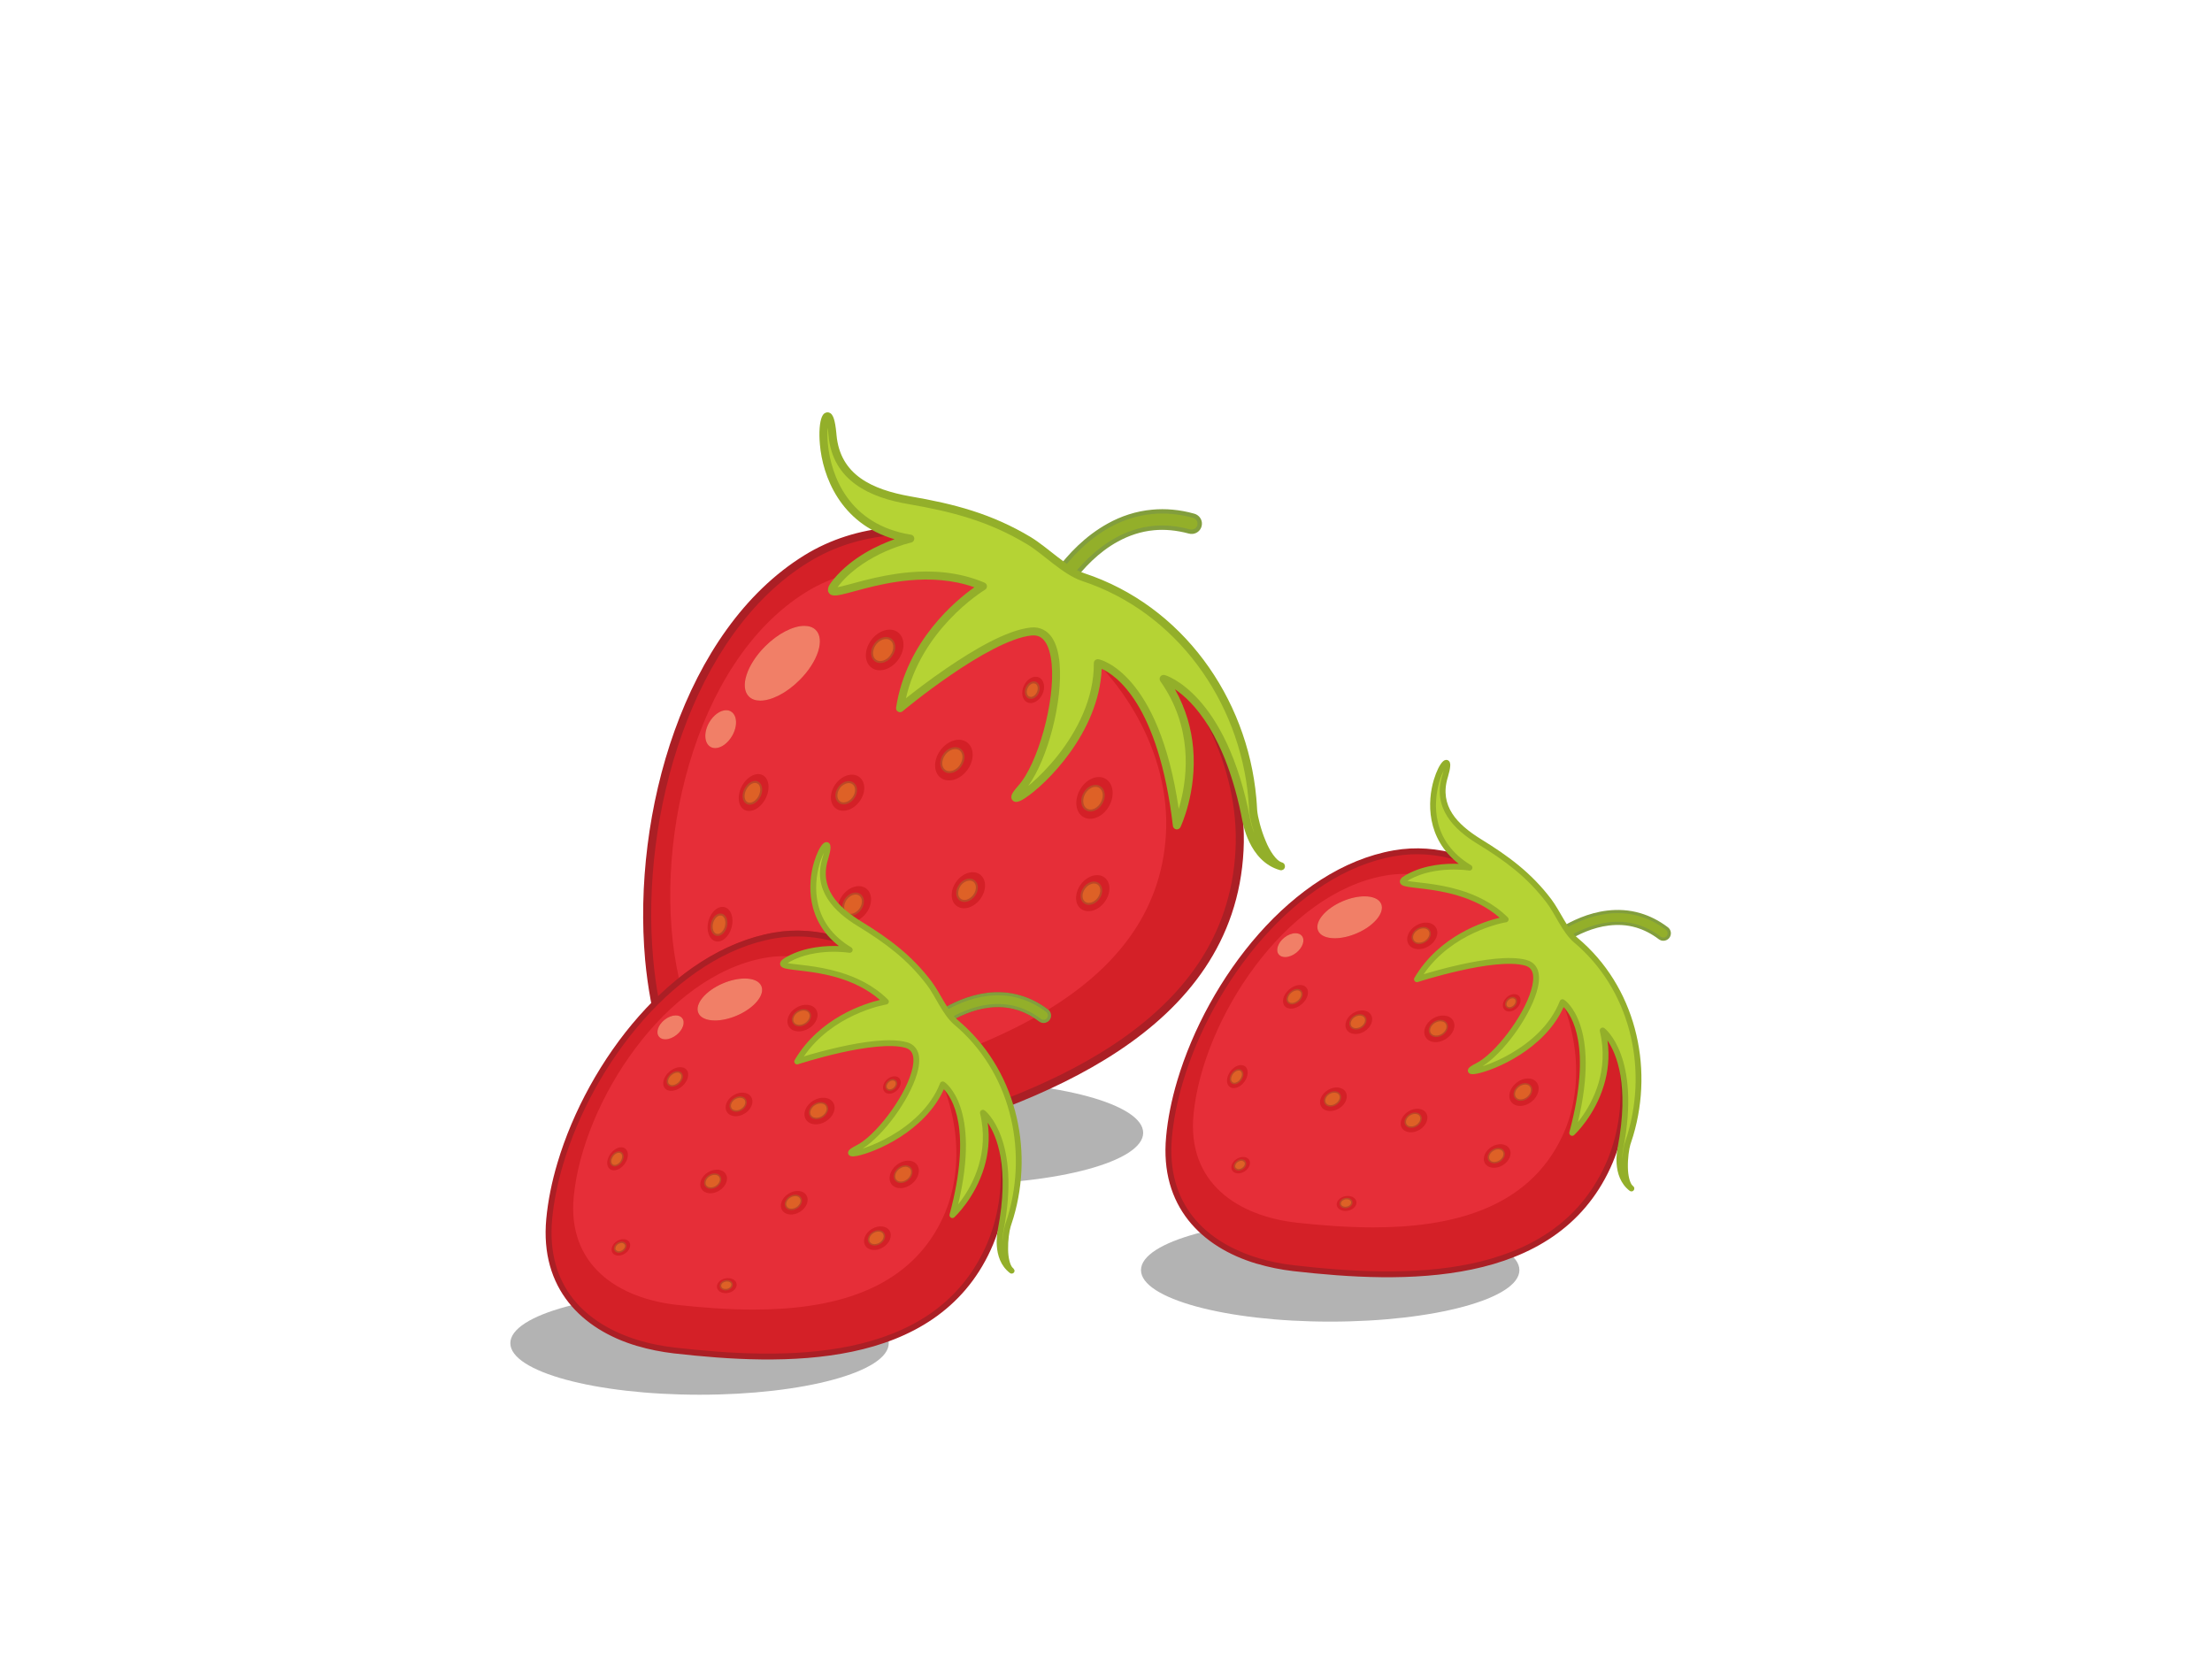 <?xml version="1.0" encoding="utf-8"?>
<!-- Generator: Adobe Illustrator 17.0.0, SVG Export Plug-In . SVG Version: 6.00 Build 0)  -->
<!DOCTYPE svg PUBLIC "-//W3C//DTD SVG 1.1//EN" "http://www.w3.org/Graphics/SVG/1.1/DTD/svg11.dtd">
<svg version="1.1" id="Layer_1" xmlns="http://www.w3.org/2000/svg" xmlns:xlink="http://www.w3.org/1999/xlink" x="0px" y="0px"
	 width="800px" height="600px" viewBox="0 0 800 600" enable-background="new 0 0 800 600" xml:space="preserve">
<g>
	<g>
		<path fill="#B3B3B3" d="M549.512,459.35c0,10.298-30.642,18.634-68.423,18.634c-37.8,0-68.436-8.336-68.436-18.634
			c0-10.31,30.636-18.633,68.436-18.633C518.87,440.717,549.512,449.04,549.512,459.35L549.512,459.35z"/>
		<path fill="#93AF2A" d="M557.384,341.319c0.075-0.047,2.701-2.51,6.995-5.152c4.255-2.613,10.141-5.44,16.878-6.268
			c6.744-0.849,14.409,0.423,21.623,5.932c0.94,0.718,1.122,2.059,0.401,2.993c-0.714,0.937-2.043,1.125-2.99,0.404
			c-6.33-4.773-12.629-5.776-18.515-5.092c-5.854,0.721-11.238,3.265-15.155,5.678c-2.977,1.824-5.08,3.566-5.923,4.287
			c-0.289,0.232-0.404,0.351-0.404,0.351c-0.862,0.802-2.215,0.768-3.024-0.1l-0.266-0.354
			C556.488,343.162,556.613,342.04,557.384,341.319z"/>
		<path fill="#829E3D" d="M558.055,345.49c-0.445-0.135-0.859-0.385-1.197-0.752l-0.339-0.435c-0.401-0.652-0.501-1.46-0.285-2.175
			c0.128-0.451,0.379-0.89,0.749-1.222h0.013c0.169-0.169,2.808-2.582,7.092-5.227c4.287-2.626,10.248-5.509,17.095-6.343
			c3.852-0.47,7.991-0.301,12.178,0.953c3.297,0.99,6.619,2.613,9.853,5.073c0.937,0.718,1.291,1.893,0.965,2.962
			c-0.078,0.285-0.235,0.589-0.445,0.859c-0.696,0.9-1.883,1.25-2.936,0.953c-0.288-0.104-0.58-0.251-0.856-0.439
			c-2.745-2.075-5.465-3.412-8.148-4.218c-3.391-1.022-6.719-1.141-9.94-0.752c-5.735,0.683-11.075,3.196-14.923,5.572
			c-2.943,1.811-5.042,3.516-5.854,4.237l-0.395,0.339c-0.721,0.683-1.733,0.887-2.62,0.617H558.055L558.055,345.49z
			 M557.767,341.758l-0.426,0.686c-0.132,0.417-0.085,0.868,0.144,1.257l0.201,0.247l0.702,0.436c0.52,0.15,1.109,0.05,1.517-0.351
			h0.016c0,0,0.11-0.116,0.404-0.367c0.852-0.736,2.996-2.498,6.01-4.353c3.949-2.429,9.398-5.008,15.39-5.744
			c3.341-0.404,6.835-0.251,10.388,0.818c2.83,0.824,5.679,2.244,8.512,4.387l0.514,0.254c0.611,0.185,1.279-0.016,1.692-0.536
			l0.257-0.52c0.169-0.602-0.025-1.272-0.558-1.689c-3.128-2.397-6.33-3.968-9.502-4.889c-4.036-1.207-7.985-1.388-11.689-0.921
			c-6.631,0.805-12.453,3.598-16.659,6.177c-4.249,2.614-6.86,5.039-6.913,5.09l-0.382-0.42L557.767,341.758L557.767,341.758z"/>
		<path fill="#D42027" d="M548.61,321.012c-13.394-9.878-28.844-15.136-44.431-12.422c-42.782,7.468-77.668,61.695-81.397,102.644
			c-2.714,29.784,19.276,44.468,45.117,47.43c39.63,4.538,93.873,6.127,113.575-36.766c10.608-23.087,5.675-51.949-8.016-72.676
			C567.027,339.511,558.005,327.963,548.61,321.012L548.61,321.012z"/>
		<path fill="#AB1F25" d="M421.741,411.134c0.589-6.55,1.968-13.394,4.037-20.326c11.043-37.029,41.542-76.791,78.235-83.256
			c7.985-1.407,15.961-0.736,23.62,1.539c7.571,2.263,14.851,6.095,21.598,11.069l-0.621,0.853l-0.652,0.856
			c-6.543-4.854-13.629-8.571-20.928-10.733c-7.383-2.209-15.008-2.845-22.658-1.485c-35.402,6.108-65.772,45.283-76.58,81.761
			c-2.015,6.816-3.369,13.532-3.949,19.906c-2.15,24.162,11.968,37.872,31.448,43.748c4.043,1.191,8.339,2.043,12.733,2.545
			c19.765,2.275,43.155,3.786,63.926-0.567c20.786-4.39,38.868-14.5,48.555-35.597c1.178-2.526,2.15-5.171,2.946-7.831
			c6.293-21.112,1.122-45.669-10.868-63.801c-6.387-9.646-15.387-21.131-24.625-27.944l0.652-0.856l0.621-0.853
			c9.577,7.101,18.649,18.715,25.105,28.477c12.313,18.637,17.634,43.713,11.141,65.578c-0.809,2.761-1.818,5.475-3.04,8.12
			c-10.009,21.833-28.897,32.347-50.047,36.766c-21.197,4.435-44.744,2.88-64.606,0.621c-4.5-0.52-8.906-1.41-13.087-2.648
			l-0.226-0.047C434.508,451.08,419.397,436.213,421.741,411.134L421.741,411.134z"/>
		<path fill="#E62E38" d="M464.778,346.145c-0.968,0-1.802-0.316-2.319-0.975c-1.2-1.504-0.285-4.234,2.034-6.077
			c1.316-1.046,2.795-1.582,4.049-1.582c0.972,0,1.805,0.323,2.319,0.981c1.207,1.508,0.295,4.218-2.031,6.073
			C467.513,345.612,466.031,346.145,464.778,346.145L464.778,346.145z M482.744,339.332c-2.958,0-5.24-0.922-6.02-2.701
			c-1.407-3.209,2.554-7.985,8.84-10.68c2.795-1.197,5.584-1.78,7.941-1.78c2.949,0,5.221,0.915,6.004,2.701
			c1.404,3.2-2.563,8.004-8.84,10.68C487.877,338.749,485.094,339.332,482.744,339.332L482.744,339.332z M507.936,316.067
			c-2.394,0-4.804,0.207-7.223,0.645c-36.013,6.478-65.672,51.965-69.044,86.167c-2.463,24.895,15.957,37.016,37.662,39.36
			c8.53,0.915,17.86,1.661,27.308,1.661c27.465,0,55.907-6.293,68.411-33.036c9.057-19.317,5.077-43.41-6.318-60.639
			c-5.321-8.048-12.877-17.662-20.733-23.403C528.867,320.159,518.55,316.067,507.936,316.067L507.936,316.067z"/>
		<path fill="#F17F67" d="M493.505,324.171c-2.357,0-5.146,0.583-7.941,1.78c-6.286,2.695-10.247,7.471-8.84,10.68
			c0.78,1.78,3.062,2.701,6.02,2.701c2.35,0,5.133-0.583,7.925-1.78c6.277-2.676,10.244-7.481,8.84-10.68
			C498.726,325.086,496.454,324.171,493.505,324.171L493.505,324.171z"/>
		<path fill="#F17F67" d="M468.541,337.511c-1.253,0-2.732,0.536-4.049,1.582c-2.319,1.843-3.234,4.572-2.034,6.077
			c0.517,0.658,1.351,0.975,2.319,0.975c1.253,0,2.736-0.533,4.052-1.579c2.325-1.855,3.237-4.566,2.031-6.073
			C470.346,337.834,469.513,337.511,468.541,337.511L468.541,337.511z"/>
		<path fill="#D42027" d="M522.847,375.809c-2.73,1.705-5.97,1.391-7.242-0.689c-1.278-2.056-0.081-5.086,2.651-6.778
			c2.733-1.658,5.979-1.37,7.242,0.705C526.761,371.106,525.576,374.136,522.847,375.809z"/>
		<path fill="#DE6126" d="M521.54,374.167c-1.608,0.99-3.535,0.805-4.287-0.417c-0.736-1.225-0.044-3.011,1.561-4.017
			c1.611-0.987,3.529-0.805,4.297,0.417C523.85,371.372,523.148,373.18,521.54,374.167z"/>
		<path fill="#BB4827" d="M517.034,373.885c-0.376-0.624-0.426-1.36-0.207-2.062c0.251-0.884,0.912-1.724,1.849-2.326
			c1.065-0.639,2.25-0.802,3.231-0.533c0.58,0.182,1.097,0.533,1.426,1.053c0.376,0.614,0.423,1.354,0.207,2.074
			c-0.257,0.868-0.912,1.708-1.855,2.294c-1.066,0.652-2.263,0.837-3.225,0.552C517.864,374.753,517.353,374.418,517.034,373.885z
			 M518.958,369.968c-0.846,0.517-1.423,1.272-1.636,2.006c-0.169,0.586-0.125,1.172,0.166,1.623
			c0.251,0.401,0.636,0.689,1.122,0.821c0.786,0.238,1.858,0.119,2.786-0.467c0.846-0.536,1.423-1.288,1.648-2.009
			c0.169-0.602,0.119-1.172-0.163-1.642c-0.254-0.401-0.639-0.689-1.122-0.818C520.963,369.229,519.898,369.379,518.958,369.968z"/>
		<path fill="#D42027" d="M553.899,398.46c-2.519,1.974-5.772,2.043-7.273,0.132c-1.513-1.874-0.68-5.036,1.846-7.01
			c2.507-1.996,5.757-2.059,7.252-0.172C557.234,393.321,556.397,396.467,553.899,398.46z"/>
		<path fill="#DE6126" d="M552.401,396.956c-1.488,1.184-3.406,1.203-4.287,0.1c-0.902-1.14-0.414-2.999,1.065-4.187
			c1.492-1.172,3.404-1.206,4.3-0.069C554.37,393.923,553.884,395.8,552.401,396.956z"/>
		<path fill="#BB4827" d="M547.901,397.22c-0.545-0.686-0.639-1.573-0.379-2.425c0.235-0.787,0.746-1.523,1.489-2.125
			c1.09-0.855,2.394-1.153,3.479-0.837c0.473,0.135,0.893,0.398,1.203,0.802c0.526,0.671,0.608,1.558,0.357,2.41
			c-0.232,0.771-0.733,1.523-1.473,2.125l-0.176-0.213l0.163,0.213c-1.081,0.855-2.397,1.141-3.46,0.84
			C548.635,397.859,548.209,397.589,547.901,397.22z M549.349,393.102c-0.677,0.504-1.125,1.191-1.316,1.843
			c-0.216,0.721-0.125,1.423,0.276,1.924c0.232,0.301,0.558,0.52,0.947,0.621c0.852,0.27,2.018,0.034,2.98-0.736
			c0.667-0.536,1.113-1.203,1.304-1.858c0.21-0.721,0.141-1.423-0.26-1.943c-0.251-0.301-0.558-0.501-0.953-0.62
			C551.474,392.08,550.302,392.331,549.349,393.102z"/>
		<path fill="#D42027" d="M516.686,342.209c-2.736,1.673-5.97,1.373-7.242-0.689c-1.278-2.056-0.094-5.102,2.645-6.757
			c2.726-1.695,5.976-1.394,7.239,0.683C520.593,337.508,519.403,340.551,516.686,342.209z"/>
		<path fill="#DE6126" d="M515.37,340.551c-1.614,1-3.516,0.805-4.278-0.404c-0.743-1.235-0.056-3.027,1.548-4.018
			c1.623-0.984,3.525-0.802,4.287,0.42C517.67,337.775,516.983,339.58,515.37,340.551z"/>
		<path fill="#BB4827" d="M510.872,340.266c-0.385-0.621-0.432-1.354-0.222-2.056c0.266-0.89,0.912-1.726,1.858-2.313
			c1.069-0.639,2.259-0.821,3.234-0.536c0.58,0.166,1.091,0.517,1.41,1.056c0.382,0.617,0.426,1.357,0.219,2.075
			c-0.263,0.853-0.921,1.711-1.868,2.291l-0.135-0.232l0.135,0.232c-1.063,0.655-2.253,0.824-3.225,0.536
			C511.697,341.156,511.192,340.783,510.872,340.266z M512.784,336.367c-0.837,0.502-1.416,1.253-1.633,1.99
			c-0.166,0.586-0.128,1.153,0.166,1.642c0.245,0.398,0.639,0.686,1.116,0.837c0.802,0.216,1.839,0.082,2.801-0.501
			c0.837-0.521,1.407-1.276,1.636-2.012c0.172-0.583,0.113-1.153-0.169-1.623c-0.235-0.417-0.63-0.686-1.115-0.837
			C514.79,335.628,513.721,335.766,512.784,336.367z"/>
		<path fill="#D42027" d="M493.48,373.014c-2.435,1.492-5.309,1.203-6.437-0.62c-1.113-1.824-0.069-4.519,2.353-6.011
			c2.429-1.473,5.296-1.222,6.427,0.621C496.94,368.828,495.89,371.522,493.48,373.014z"/>
		<path fill="#DE6126" d="M492.308,371.538c-1.429,0.89-3.131,0.721-3.792-0.367c-0.677-1.087-0.044-2.676,1.379-3.566
			c1.435-0.871,3.134-0.702,3.805,0.37C494.367,369.078,493.749,370.67,492.308,371.538z"/>
		<path fill="#BB4827" d="M488.29,371.303c-0.354-0.548-0.385-1.238-0.194-1.855c0.226-0.79,0.802-1.561,1.667-2.078
			c0.946-0.571,2.012-0.736,2.877-0.467c0.539,0.166,0.971,0.467,1.276,0.937c0.341,0.552,0.385,1.238,0.201,1.858
			c-0.235,0.802-0.818,1.554-1.664,2.075c-0.94,0.589-2.018,0.74-2.889,0.47C489.036,372.093,488.576,371.773,488.29,371.303z
			 M490.033,367.818c-0.749,0.473-1.241,1.128-1.423,1.78c-0.169,0.52-0.119,1.022,0.125,1.438c0.207,0.335,0.548,0.567,0.978,0.724
			c0.705,0.197,1.63,0.063,2.454-0.439c0.743-0.47,1.244-1.122,1.439-1.758c0.163-0.517,0.107-1.037-0.125-1.439
			c-0.232-0.351-0.57-0.586-0.987-0.721C491.788,367.185,490.869,367.336,490.033,367.818z"/>
		<path fill="#D42027" d="M484.298,400.87c-2.419,1.476-5.315,1.222-6.427-0.617c-1.132-1.824-0.079-4.519,2.341-6.01
			c2.42-1.492,5.296-1.203,6.431,0.617C487.764,396.706,486.717,399.382,484.298,400.87z"/>
		<path fill="#DE6126" d="M483.139,399.401c-1.445,0.884-3.143,0.718-3.805-0.373c-0.671-1.088-0.05-2.676,1.379-3.544
			c1.423-0.89,3.14-0.724,3.804,0.364C485.179,396.937,484.555,398.526,483.139,399.401z"/>
		<path fill="#BB4827" d="M479.115,399.163c-0.348-0.571-0.395-1.222-0.213-1.858c0.251-0.787,0.834-1.539,1.673-2.059
			c0.953-0.586,2.025-0.733,2.883-0.486c0.529,0.166,0.99,0.473,1.272,0.956c0.345,0.536,0.389,1.222,0.198,1.858
			c-0.238,0.786-0.824,1.523-1.645,2.04l-0.144-0.213l0.132,0.213c-0.959,0.589-2.012,0.752-2.896,0.504
			C479.854,399.952,479.384,399.633,479.115,399.163z M480.848,395.684c-0.743,0.464-1.244,1.119-1.429,1.774
			c-0.16,0.52-0.119,1.022,0.135,1.435c0.226,0.339,0.551,0.589,0.984,0.721c0.69,0.204,1.626,0.088,2.444-0.451
			c0.746-0.451,1.241-1.103,1.441-1.742c0.16-0.52,0.119-1.034-0.15-1.435c-0.201-0.354-0.546-0.589-0.962-0.705
			C482.606,395.079,481.678,395.176,480.848,395.684z"/>
		<path fill="#D42027" d="M470.823,363.149c-2.156,1.877-4.917,2.181-6.189,0.724c-1.263-1.476-0.542-4.152,1.601-6.014
			c2.159-1.874,4.92-2.172,6.192-0.718C473.699,358.614,472.972,361.313,470.823,363.149z"/>
		<path fill="#DE6126" d="M469.563,362.033c-1.272,1.103-2.902,1.285-3.657,0.414c-0.752-0.868-0.335-2.476,0.937-3.566
			c1.266-1.084,2.921-1.288,3.67-0.401C471.255,359.335,470.845,360.943,469.563,362.033z"/>
		<path fill="#BB4827" d="M465.705,362.616c-0.467-0.536-0.551-1.291-0.31-2.027c0.175-0.667,0.645-1.357,1.278-1.909
			c1.009-0.852,2.212-1.222,3.168-0.934c0.335,0.113,0.627,0.282,0.871,0.552c0.458,0.552,0.536,1.304,0.31,2.04
			c-0.201,0.674-0.633,1.338-1.282,1.896c-1.006,0.868-2.228,1.222-3.175,0.915C466.235,363.067,465.921,362.886,465.705,362.616z
			 M467.012,359.084c-0.571,0.486-0.947,1.088-1.122,1.658c-0.176,0.617-0.119,1.172,0.201,1.523l0.639,0.401
			c0.696,0.201,1.774-0.05,2.667-0.818c0.58-0.505,0.956-1.106,1.125-1.677c0.176-0.621,0.091-1.153-0.213-1.542l-0.621-0.364
			h-0.006C468.971,358.047,467.889,358.317,467.012,359.084z"/>
		<path fill="#D42027" d="M450.033,391.262c-1.504,2.043-3.879,2.861-5.286,1.839c-1.407-1.053-1.307-3.566,0.241-5.622
			c1.501-2.059,3.886-2.88,5.28-1.827C451.669,386.671,451.559,389.203,450.033,391.262z"/>
		<path fill="#DE6126" d="M448.723,390.507c-0.915,1.203-2.303,1.711-3.14,1.075c-0.827-0.605-0.771-2.096,0.125-3.319
			c0.896-1.203,2.294-1.689,3.14-1.072C449.676,387.812,449.619,389.304,448.723,390.507z"/>
		<path fill="#BB4827" d="M445.414,391.814c-0.686-0.536-0.827-1.507-0.552-2.448c0.135-0.432,0.335-0.852,0.636-1.253
			c0.818-1.084,2.009-1.655,2.996-1.372l0.504,0.251c0.702,0.52,0.846,1.492,0.561,2.429c-0.135,0.42-0.335,0.837-0.624,1.238
			l-0.213-0.151l0.213,0.151c-0.828,1.09-2.012,1.673-3.015,1.391L445.414,391.814z M445.915,388.432
			c-0.251,0.351-0.451,0.705-0.542,1.091c-0.254,0.802-0.075,1.523,0.376,1.855l0.316,0.169c0.68,0.201,1.727-0.219,2.429-1.206
			c0.279-0.354,0.454-0.705,0.561-1.088c0.244-0.809,0.075-1.523-0.376-1.858l-0.332-0.166h-0.01
			C447.658,387.041,446.636,387.48,445.915,388.432z"/>
		<path fill="#D42027" d="M450.137,423.656c-1.677,1.072-3.682,0.921-4.485-0.316c-0.79-1.257-0.069-3.131,1.604-4.206
			c1.692-1.053,3.692-0.934,4.494,0.316C452.546,420.692,451.825,422.569,450.137,423.656z"/>
		<path fill="#DE6126" d="M449.325,422.65c-0.987,0.639-2.193,0.555-2.651-0.185c-0.473-0.733-0.05-1.855,0.943-2.494
			c0.993-0.633,2.178-0.533,2.651,0.201C450.738,420.911,450.321,422.033,449.325,422.65z"/>
		<path fill="#BB4827" d="M446.454,422.603c-0.27-0.401-0.301-0.89-0.169-1.36c0.185-0.567,0.592-1.103,1.188-1.485
			c0.686-0.439,1.476-0.571,2.119-0.386c0.36,0.097,0.693,0.317,0.899,0.652c0.266,0.417,0.298,0.902,0.147,1.373
			c-0.16,0.567-0.567,1.088-1.172,1.473c-0.686,0.454-1.489,0.586-2.128,0.385C446.981,423.155,446.655,422.936,446.454,422.603z
			 M447.758,420.209c-0.502,0.301-0.834,0.752-0.962,1.188c-0.11,0.351-0.066,0.671,0.091,0.937l0.605,0.42
			c0.47,0.132,1.119,0.05,1.692-0.32c0.492-0.335,0.83-0.771,0.953-1.191c0.11-0.348,0.072-0.667-0.104-0.934l-0.592-0.435h-0.016
			C448.974,419.739,448.338,419.827,447.758,420.209z"/>
		<path fill="#D42027" d="M487.56,437.852c-1.974,0.42-3.782-0.432-4.093-1.874c-0.291-1.441,1.05-2.946,2.999-3.366
			c1.943-0.382,3.776,0.451,4.074,1.908C490.854,435.963,489.513,437.47,487.56,437.852z"/>
		<path fill="#DE6126" d="M487.143,436.649c-1.153,0.232-2.225-0.27-2.419-1.122c-0.176-0.852,0.621-1.742,1.768-1.99
			c1.166-0.219,2.231,0.247,2.407,1.119C489.093,435.527,488.309,436.417,487.143,436.649z"/>
		<path fill="#BB4827" d="M484.474,435.577l0.031-0.755c0.226-0.752,0.99-1.338,1.937-1.539c0.508-0.1,0.987-0.082,1.413,0.034
			c0.646,0.201,1.181,0.655,1.307,1.307l-0.031,0.714c-0.235,0.74-0.975,1.36-1.937,1.561l-0.05-0.251l0.05,0.251
			c-0.492,0.116-0.99,0.085-1.407-0.05h-0.01C485.125,436.649,484.605,436.232,484.474,435.577z M486.548,433.785
			c-0.802,0.169-1.398,0.686-1.539,1.207l-0.022,0.486c0.082,0.382,0.423,0.702,0.953,0.884c0.326,0.088,0.733,0.1,1.138,0.019
			c0.818-0.147,1.407-0.667,1.539-1.203l0.031-0.47c-0.082-0.401-0.426-0.721-0.953-0.89
			C487.369,433.719,486.962,433.719,486.548,433.785z"/>
		<path fill="#D42027" d="M548.55,364.625c-1.445,1.376-3.456,1.608-4.459,0.517c-1.003-1.069-0.633-3.043,0.802-4.418
			c1.46-1.354,3.466-1.589,4.478-0.52C550.387,361.294,550.026,363.271,548.55,364.625z"/>
		<path fill="#DE6126" d="M547.579,363.807c-0.862,0.818-2.056,0.934-2.651,0.298c-0.611-0.636-0.376-1.805,0.47-2.611
			c0.868-0.802,2.043-0.937,2.636-0.301C548.644,361.849,548.434,363.005,547.579,363.807z"/>
		<path fill="#BB4827" d="M544.743,364.29c-0.439-0.451-0.508-1.103-0.332-1.724c0.141-0.451,0.414-0.903,0.802-1.272
			c0.708-0.652,1.598-0.921,2.344-0.705l0.677,0.423c0.426,0.451,0.52,1.103,0.316,1.724c-0.122,0.451-0.398,0.903-0.793,1.272
			l-0.179-0.201l0.172,0.201c-0.696,0.633-1.582,0.903-2.338,0.702L544.743,364.29z M545.582,361.695
			c-0.32,0.288-0.564,0.655-0.655,1.003c-0.15,0.489-0.066,0.94,0.185,1.241l0.451,0.27c0.52,0.132,1.247-0.05,1.824-0.589
			c0.345-0.316,0.564-0.667,0.661-1.021c0.144-0.498,0.066-0.934-0.21-1.238l-0.426-0.266h-0.025
			C546.886,360.962,546.159,361.143,545.582,361.695z"/>
		<path fill="#D42027" d="M513.451,408.57c-2.429,1.476-5.305,1.207-6.433-0.633c-1.116-1.824-0.06-4.504,2.375-5.995
			c2.419-1.489,5.284-1.219,6.405,0.621C516.927,404.387,515.865,407.085,513.451,408.57z"/>
		<path fill="#DE6126" d="M512.289,407.097c-1.429,0.89-3.13,0.721-3.792-0.366c-0.671-1.088-0.05-2.68,1.382-3.551
			c1.413-0.902,3.121-0.714,3.792,0.354C514.326,404.622,513.721,406.211,512.289,407.097z"/>
		<path fill="#BB4827" d="M508.265,406.866c-0.351-0.571-0.379-1.222-0.188-1.877c0.235-0.768,0.821-1.523,1.667-2.04
			c0.931-0.602,1.999-0.752,2.87-0.483c0.536,0.144,0.996,0.464,1.291,0.953c0.332,0.533,0.367,1.203,0.182,1.839
			c-0.222,0.787-0.821,1.539-1.655,2.078c-0.956,0.57-2.018,0.718-2.899,0.482C509.017,407.652,508.56,407.336,508.265,406.866z
			 M510.004,403.399c-0.736,0.451-1.238,1.106-1.426,1.761c-0.144,0.517-0.113,1.019,0.144,1.435
			c0.201,0.339,0.545,0.57,0.965,0.702c0.702,0.204,1.63,0.088,2.476-0.432c0.739-0.452,1.241-1.106,1.423-1.761
			c0.151-0.52,0.107-1.021-0.135-1.419c-0.216-0.354-0.548-0.605-0.971-0.718l-0.016-0.019
			C511.763,402.763,510.841,402.879,510.004,403.399z"/>
		<path fill="#D42027" d="M543.514,421.397c-2.419,1.473-5.293,1.207-6.424-0.617c-1.128-1.827-0.063-4.522,2.347-6.01
			c2.429-1.492,5.318-1.21,6.427,0.617C547.002,417.226,545.946,419.905,543.514,421.397z"/>
		<path fill="#DE6126" d="M542.348,419.905c-1.423,0.906-3.121,0.739-3.792-0.348c-0.658-1.091-0.05-2.68,1.385-3.57
			c1.429-0.887,3.137-0.705,3.795,0.37C544.41,417.445,543.79,419.053,542.348,419.905z"/>
		<path fill="#BB4827" d="M538.331,419.689c-0.332-0.555-0.383-1.222-0.194-1.855c0.245-0.79,0.815-1.561,1.667-2.062
			c0.956-0.586,2.018-0.74,2.889-0.489c0.527,0.151,0.987,0.47,1.266,0.959c0.345,0.552,0.392,1.203,0.201,1.84
			c-0.232,0.79-0.821,1.542-1.652,2.078c-0.962,0.57-2.034,0.736-2.905,0.467C539.083,420.472,538.626,420.159,538.331,419.689z
			 M540.08,416.223c-0.733,0.451-1.253,1.106-1.423,1.758c-0.176,0.521-0.116,1.019,0.138,1.42c0.197,0.357,0.542,0.589,0.965,0.74
			c0.696,0.204,1.636,0.069,2.463-0.451c0.739-0.452,1.241-1.103,1.435-1.758c0.147-0.536,0.107-1.006-0.144-1.426
			c-0.219-0.348-0.552-0.583-0.971-0.715C541.828,415.571,540.913,415.703,540.08,416.223z"/>
		<path fill="#B5D334" d="M569.932,340.031c-3.848-3.228-6.621-10.113-9.696-14.162c-7.157-9.442-15.268-15.403-25.227-21.514
			c-8.69-5.34-15.744-12.576-12.391-23.525c5.44-17.813-18.045,16.897,8.859,32.967c0,0-12.331-2.012-22.134,3.366
			c-9.803,5.359,18.583-1.072,35.218,15.353c0,0-21.423,3.432-32.103,21.661c0,0,27.972-9.173,39.442-5.941
			c11.441,3.212-6.546,31.758-17.719,37.333c-11.188,5.575,22.347-1.003,30.931-23.121c0,0,13.845,8.875,3.485,47.28
			c0,0,16.308-14.983,11.044-37.032c0,0,12.798,9.743,6.412,42.538c0,0-2.194,10.066,3.977,14.6
			c-3.406-2.51-2.366-13.34-1.278-16.524C597.622,387.561,591.085,357.797,569.932,340.031z"/>
		<path fill="#93AF2A" d="M589.409,430.689c-6.829-5.224-4.328-15.6-4.366-15.656c4.366-22.701-0.47-34.017-3.667-38.721
			c0.815,5.992,0.141,11.42-1.26,16.054c-3.353,11.285-10.736,18.066-10.799,18.148c-0.348,0.301-0.868,0.37-1.26,0.119
			c-0.404-0.235-0.595-0.733-0.47-1.172c8.373-31.175,0.739-42.325-2.084-45.252c-6.91,15.368-24.929,22.82-31.316,24.093
			c-0.978,0.182-1.633,0.282-2.344,0.097c-0.213-0.066-0.464-0.151-0.715-0.467c-0.266-0.316-0.307-0.837-0.207-1.122
			c0.251-0.636,0.577-0.84,1.015-1.157c0.433-0.316,1.021-0.636,1.774-1.019c6.904-3.366,17.302-17.029,20.038-26.471
			c0.739-2.429,0.946-4.553,0.608-6.045c-0.389-1.488-1.09-2.363-2.676-2.861l-0.082-0.019c-5.283-1.539-15.142-0.116-23.491,1.795
			c-8.367,1.855-15.315,4.13-15.324,4.13c-0.41,0.157-0.871,0-1.141-0.316c-0.282-0.354-0.307-0.818-0.088-1.203
			c9.013-15.302,25.177-20.376,30.812-21.733c-4.613-4.052-10.022-6.481-15.211-8.035c-8.581-2.563-16.296-2.576-19.242-3.416
			c-0.404-0.113-0.74-0.251-1.097-0.536c-0.36-0.232-0.671-0.987-0.47-1.523c0.432-1.069,1.197-1.388,2.494-2.159
			c6.628-3.616,14.202-4.002,18.743-3.817c-11.839-9.207-11.369-22.585-9.01-30.423c0.962-3.146,2.1-5.39,3.156-6.493
			c0.385-0.332,0.771-0.802,1.727-0.639c0.633,0.203,0.912,0.758,0.959,1.109c0.119,0.363,0.119,0.768,0.069,1.203
			c-0.069,0.871-0.301,2.043-0.777,3.635l-0.1,0.351l-0.044,0.132c-3.027,10.197,3.435,16.844,11.99,22.15
			c10.003,6.161,18.245,12.19,25.522,21.799c3.171,4.237,5.985,11.05,9.514,13.98l-0.658,0.802l-0.671,0.805
			c-4.161-3.55-6.891-10.464-9.859-14.315c-7.076-9.342-15.02-15.187-24.948-21.279c-8.737-5.29-16.33-13.043-12.905-24.544
			l0.059-0.166l0.097-0.32c0.179-0.548,0.304-1.069,0.41-1.52c-0.508,1.003-1.071,2.325-1.523,3.898
			c-2.35,8.101-2.795,21.815,11.42,30.323c0.445,0.263,0.621,0.784,0.448,1.254c-0.166,0.482-0.658,0.771-1.16,0.683
			c0,0-0.711-0.116-1.977-0.232c-1.288-0.085-3.087-0.185-5.19-0.1c-4.218,0.169-9.596,0.984-14.29,3.566
			c-0.326,0.182-0.627,0.351-0.846,0.501c2.764,0.586,10.508,0.818,18.753,3.266c5.96,1.774,12.303,4.719,17.543,9.909
			c0.288,0.288,0.385,0.689,0.27,1.072c-0.116,0.385-0.451,0.652-0.821,0.721c0,0-1.279,0.185-3.403,0.783
			c-2.137,0.608-5.102,1.576-8.364,3.115c-5.976,2.799-12.977,7.421-18.098,14.886c2.82-0.837,7.515-2.194,12.773-3.366
			c8.505-1.893,18.364-3.447,24.494-1.774l0.132,0.05c2.263,0.636,3.685,2.344,4.121,4.419c0.46,2.059,0.15,4.472-0.63,7.101
			c-2.874,9.508-12.015,22.012-19.58,26.854c0.27-0.085,0.555-0.188,0.846-0.267c2.579-0.89,5.929-2.313,9.386-4.321
			c6.929-4.002,14.35-10.294,17.709-18.969c0.119-0.285,0.354-0.52,0.652-0.62c0.313-0.1,0.639-0.05,0.89,0.135
			c0.401,0.185,13.409,9.11,5.008,44.284c0.351-0.452,0.721-0.921,1.109-1.46c2.168-2.977,4.741-7.283,6.33-12.639
			c1.586-5.324,2.2-11.686,0.502-18.834c-0.107-0.417,0.069-0.871,0.445-1.106c0.37-0.251,0.855-0.232,1.203,0.031
			c0.301,0.188,13.294,10.486,6.807,43.6c0.019,0-0.116,0.567-0.219,1.539c-0.066,0.602-0.125,1.357-0.125,2.194
			c0.138-2.344,0.502-4.487,0.906-5.86l0.125-0.37c0.31-0.953,0.624-1.874,0.896-2.826c7.358-24.697,0.617-52.504-19.395-69.295
			l0.671-0.805l0.658-0.802c20.746,17.411,27.643,46.089,20.094,71.504c-0.304,0.971-0.605,1.943-0.94,2.93l-0.091,0.266
			c-0.479,1.611-0.971,5.024-0.902,8.204c0.022,3.03,0.718,5.829,1.733,6.713l0.182,0.151c0.219,0.169,0.37,0.42,0.41,0.702
			l-0.041,0.439l-0.151,0.32c-0.169,0.232-0.42,0.398-0.696,0.433l-0.445-0.034L589.409,430.689z"/>
	</g>
	<path fill="#B3B3B3" d="M321.435,485.774c0,10.317-30.636,18.649-68.414,18.649c-37.812,0-68.45-8.333-68.45-18.649
		c0-10.279,30.638-18.615,68.45-18.615C290.799,467.16,321.435,475.496,321.435,485.774L321.435,485.774z"/>
	<path fill="#B3B3B3" d="M413.446,409.698c0,10.298-30.636,18.621-68.427,18.621c-37.781,0-68.428-8.323-68.428-18.621
		c0-10.31,30.647-18.634,68.428-18.634C382.81,391.065,413.446,399.388,413.446,409.698L413.446,409.698z"/>
	<path fill="#93AF2A" d="M376.389,216.788c0.06-0.135,2.15-4.605,6.302-10.179c4.127-5.495,10.194-12.123,18.398-16.609
		c8.204-4.536,18.633-6.799,30.655-3.449c1.573,0.417,2.488,2.059,2.062,3.615c-0.439,1.576-2.068,2.479-3.629,2.06
		c-10.52-2.897-19.091-0.973-26.248,2.944c-7.139,3.888-12.739,9.879-16.499,14.953c-2.877,3.85-4.685,7.148-5.387,8.504
		c-0.244,0.47-0.338,0.672-0.338,0.672c-0.693,1.471-2.444,2.109-3.908,1.406l-0.511-0.318
		C376.182,219.582,375.775,218.076,376.389,216.788L376.389,216.788z"/>
	<path fill="#829E3D" d="M379.375,221.76c-0.636,0.048-1.304-0.05-1.915-0.337l-0.664-0.384c-0.868-0.652-1.379-1.623-1.467-2.662
		c-0.072-0.636,0.047-1.322,0.332-1.943h0.006c0.151-0.299,2.288-4.754,6.405-10.313c4.137-5.539,10.294-12.237,18.64-16.824
		c4.657-2.579,10.047-4.436,16.033-4.975c4.726-0.434,9.828-0.049,15.202,1.462c1.539,0.433,2.604,1.772,2.736,3.262
		c0.041,0.436,0,0.871-0.125,1.338c-0.426,1.542-1.749,2.581-3.266,2.714c-0.433,0.031-0.881,0-1.322-0.121
		c-4.569-1.234-8.737-1.571-12.563-1.22c-4.848,0.437-9.192,1.96-13.103,4.1c-7.001,3.801-12.51,9.73-16.236,14.734
		c-2.849,3.801-4.648,7.067-5.324,8.406c-0.201,0.385-0.31,0.567-0.32,0.621l-0.016,0.014c-0.567,1.239-1.752,2.01-3.005,2.128
		H379.375L379.375,221.76z M377.084,217.123c-0.157,0.349-0.216,0.735-0.185,1.102c0.053,0.605,0.351,1.174,0.855,1.542l0.367,0.219
		c0.36,0.165,0.755,0.232,1.119,0.201c0.74-0.067,1.416-0.52,1.742-1.222v-0.017c0.019,0,0.11-0.202,0.36-0.685
		c0.705-1.376,2.548-4.707,5.45-8.608c3.817-5.14,9.477-11.216,16.76-15.185c4.068-2.227,8.605-3.816,13.713-4.286
		c4.018-0.366,8.392-0.017,13.115,1.29l0.78,0.05c0.868-0.085,1.648-0.669,1.883-1.573l0.066-0.77
		c-0.091-0.873-0.677-1.625-1.583-1.877c-5.208-1.454-10.103-1.84-14.638-1.423c-5.753,0.519-10.927,2.311-15.406,4.787
		c-8.079,4.439-14.096,10.967-18.138,16.409c-4.109,5.525-6.221,9.943-6.255,10.028l-0.702-0.316L377.084,217.123L377.084,217.123z"
		/>
	<path fill="#D42027" d="M354.803,195.289c-22.15-5.79-44.594-4.635-63.127,6.78c-50.895,31.376-67.853,118.498-51.731,172.744
		c11.736,39.477,47.338,47.041,81.897,37.634c52.98-14.4,123.146-40.047,126.452-104.938c1.783-34.92-19.251-69.326-47.33-88.829
		C387.815,209.555,370.363,199.377,354.803,195.289L354.803,195.289z"/>
	<path fill="#AB1F25" d="M238.547,375.23c-2.569-8.671-4.295-18.129-5.226-28.041c-4.737-53.008,13.98-119.385,57.577-146.356
		c9.527-5.876,20.056-9.075,31.006-10.08c10.855-0.972,22.097,0.202,33.262,3.131l-0.363,1.405l-0.379,1.424
		c-10.871-2.863-21.808-4-32.262-3.062c-10.564,0.97-20.627,4.052-29.715,9.658c-42.148,25.865-60.991,91.444-56.211,143.593
		c0.879,9.759,2.595,19.053,5.105,27.49c9.561,31.958,34.635,42.306,62.513,39.881c5.81-0.539,11.711-1.627,17.596-3.234
		c26.446-7.183,57.107-17.18,81.432-33.35c24.362-16.189,42.316-38.351,43.955-70.263c0.213-3.851,0.107-7.7-0.241-11.517
		c-2.711-30.203-21.865-58.965-46.465-76.042c-13.062-9.075-30.445-19.188-45.707-23.156l0.379-1.424l0.363-1.405
		c15.857,4.169,33.387,14.414,46.625,23.589c25.246,17.56,44.854,46.911,47.709,78.187c0.357,3.93,0.458,7.916,0.245,11.918
		c-1.661,33.015-20.436,56.101-45.246,72.541c-24.826,16.474-55.725,26.503-82.281,33.735c-6.029,1.642-12.093,2.764-18.085,3.316
		l-0.301,0.031C275.261,419.796,248.364,408.476,238.547,375.23L238.547,375.23z"/>
	<path fill="#E62E38" d="M360.933,364.252c-1.09,0-2.169,0.069-3.234,0.197c-5.24,0.624-10.128,2.755-13.873,4.942
		c2.31,3.046,4.453,6.089,6.365,8.969c0.153,0.232,0.307,0.467,0.457,0.702c7.976-3.162,15.857-6.769,23.303-10.924
		c-2.125-1.357-4.231-2.306-6.305-2.918C365.37,364.537,363.127,364.252,360.933,364.252L360.933,364.252z M258.665,270.564
		c-0.603,0-1.178-0.138-1.694-0.439c-2.303-1.322-2.521-5.274-0.494-8.822c1.587-2.758,4.052-4.453,6.147-4.453
		c0.605,0,1.175,0.138,1.686,0.433c2.311,1.326,2.538,5.259,0.504,8.809C263.234,268.859,260.77,270.564,258.665,270.564
		L258.665,270.564z M274.976,253.397c-1.681,0-3.107-0.473-4.119-1.47c-3.43-3.381-0.802-11.501,5.854-18.163
		c4.709-4.713,10.177-7.416,14.188-7.416c1.68,0,3.102,0.473,4.118,1.471c3.431,3.384,0.815,11.532-5.866,18.167
		C284.447,250.693,278.987,253.397,274.976,253.397L274.976,253.397z M323.631,205.416c-11.439,0-22.479,2.712-32.25,8.811
		c-40.938,25.501-56.161,93.758-45.855,139.446c10.411-8.298,22.02-14.209,34.323-16.377c2.824-0.495,5.644-0.736,8.449-0.736
		c5.139,0,10.222,0.799,15.174,2.272c7.593,2.263,14.867,6.079,21.604,11.068l0,0c5.406,3.993,10.655,9.449,15.365,15.199
		c4.243-2.544,9.987-5.221,16.603-6.042c1.244-0.157,2.52-0.244,3.82-0.244c2.701,0,5.503,0.37,8.324,1.216
		c3.309,0.971,6.644,2.595,9.872,5.07c0.015,0.013,0.028,0.022,0.044,0.035c23.027-14.08,40.868-34.002,42.573-63.35
		c1.696-29.329-15.663-58.091-39.016-74.298c-10.94-7.602-25.474-16.021-38.458-19.354
		C337.326,206.368,330.41,205.416,323.631,205.416L323.631,205.416z"/>
	<path fill="#F17F67" d="M290.899,226.348c-4.011,0-9.48,2.703-14.188,7.416c-6.656,6.663-9.284,14.782-5.854,18.163
		c1.012,0.997,2.438,1.47,4.119,1.47c4.011,0,9.47-2.705,14.174-7.412c6.681-6.634,9.298-14.782,5.866-18.167
		C294.001,226.821,292.578,226.348,290.899,226.348L290.899,226.348z"/>
	<path fill="#F17F67" d="M262.624,256.851c-2.095,0-4.56,1.695-6.147,4.453c-2.027,3.548-1.81,7.499,0.494,8.822
		c0.515,0.301,1.09,0.439,1.694,0.439c2.106,0,4.569-1.705,6.15-4.472c2.034-3.55,1.807-7.483-0.504-8.809
		C263.799,256.989,263.229,256.851,262.624,256.851L262.624,256.851z"/>
	<path fill="#D42027" d="M349.83,278.496c-2.629,3.551-6.932,4.804-9.618,2.811c-2.673-1.987-2.695-6.474-0.069-10.009
		c2.645-3.532,6.948-4.801,9.602-2.811C352.422,270.476,352.466,274.964,349.83,278.496z"/>
	<path fill="#DE6126" d="M347.307,277.057c-1.548,2.093-4.093,2.814-5.678,1.658c-1.595-1.188-1.611-3.833-0.056-5.929
		c1.542-2.09,4.099-2.826,5.697-1.658C348.849,272.319,348.874,274.964,347.307,277.057z"/>
	<path fill="#BB4827" d="M341.409,279c-0.805-0.602-1.247-1.542-1.341-2.545c-0.116-1.276,0.301-2.682,1.203-3.905
		c1.021-1.366,2.473-2.206,3.854-2.325c0.834-0.082,1.673,0.119,2.351,0.621c0.796,0.586,1.247,1.504,1.332,2.526
		c0.116,1.26-0.295,2.663-1.207,3.902c-1.021,1.372-2.469,2.209-3.858,2.328C342.92,279.684,342.086,279.502,341.409,279z
		 M341.861,273.005c-0.805,1.069-1.153,2.328-1.063,3.4c0.072,0.833,0.426,1.554,1.044,2.009c0.52,0.385,1.153,0.533,1.843,0.467
		c1.153-0.1,2.432-0.802,3.338-2.044c0.818-1.106,1.156-2.36,1.056-3.397c-0.075-0.852-0.433-1.554-1.028-2.024
		c-0.527-0.389-1.166-0.539-1.849-0.47h-0.025C344.036,271.047,342.772,271.764,341.861,273.005z"/>
	<path fill="#D42027" d="M401.068,291.604c-2.203,3.836-6.321,5.559-9.226,3.902c-2.88-1.658-3.432-6.111-1.232-9.928
		c2.194-3.833,6.318-5.575,9.21-3.933C402.697,283.337,403.267,287.775,401.068,291.604z"/>
	<path fill="#DE6126" d="M398.395,290.464c-1.304,2.25-3.729,3.284-5.441,2.297c-1.724-0.987-2.059-3.617-0.761-5.892
		c1.307-2.244,3.745-3.281,5.468-2.278C399.366,285.578,399.701,288.189,398.395,290.464z"/>
	<path fill="#BB4827" d="M392.753,293.062c-1.003-0.567-1.592-1.674-1.692-2.895c-0.113-1.106,0.169-2.344,0.821-3.45
		c0.952-1.673,2.479-2.726,3.998-2.846c0.671-0.081,1.341,0.05,1.962,0.401c1.021,0.571,1.582,1.677,1.699,2.896
		c0.103,1.106-0.176,2.328-0.827,3.466l-0.32-0.169l0.32,0.169c-0.956,1.658-2.495,2.695-4.008,2.845
		C394.032,293.547,393.355,293.413,392.753,293.062z M392.503,287.07c-0.589,1.003-0.802,2.09-0.708,3.031
		c0.088,1.053,0.552,1.889,1.329,2.325c0.461,0.288,0.971,0.37,1.517,0.335c1.228-0.116,2.582-1.006,3.435-2.479
		c0.589-1.022,0.815-2.112,0.74-3.046c-0.1-1.059-0.57-1.893-1.338-2.344c-0.46-0.251-0.981-0.37-1.539-0.301
		C394.715,284.691,393.355,285.597,392.503,287.07z"/>
	<path fill="#D42027" d="M324.788,238.687c-2.633,3.532-6.926,4.785-9.608,2.792c-2.67-2.006-2.711-6.459-0.072-10.01
		c2.635-3.533,6.948-4.79,9.608-2.814C327.401,230.649,327.439,235.133,324.788,238.687z"/>
	<path fill="#DE6126" d="M322.281,237.246c-1.548,2.074-4.093,2.811-5.691,1.642c-1.586-1.191-1.602-3.836-0.053-5.948
		c1.567-2.075,4.108-2.811,5.682-1.62C323.813,232.492,323.835,235.133,322.281,237.246z"/>
	<path fill="#BB4827" d="M316.38,239.17c-0.799-0.602-1.25-1.542-1.332-2.526c-0.125-1.291,0.282-2.68,1.197-3.918
		c1.022-1.373,2.46-2.193,3.842-2.331c0.846-0.082,1.674,0.107,2.344,0.608c0.802,0.617,1.247,1.539,1.347,2.542
		c0.116,1.272-0.301,2.664-1.216,3.902l-0.282-0.201l0.282,0.201c-1.019,1.372-2.451,2.209-3.842,2.344
		C317.887,239.859,317.057,239.671,316.38,239.17z M316.822,233.159c-0.808,1.088-1.153,2.344-1.046,3.397
		c0.075,0.871,0.42,1.561,1.04,2.027c0.52,0.386,1.134,0.536,1.83,0.467c1.156-0.097,2.419-0.802,3.334-2.04
		c0.815-1.088,1.178-2.341,1.062-3.4c-0.059-0.837-0.42-1.554-1.037-2.009c-0.53-0.398-1.157-0.552-1.843-0.467h-0.025
		C319.015,231.216,317.743,231.956,316.822,233.159z"/>
	<path fill="#D42027" d="M310.836,289.881c-2.344,3.165-6.155,4.268-8.537,2.51c-2.369-1.774-2.394-5.76-0.053-8.891
		c2.338-3.146,6.146-4.268,8.521-2.494C313.13,282.78,313.183,286.75,310.836,289.881z"/>
	<path fill="#DE6126" d="M308.605,288.608c-1.385,1.855-3.645,2.51-5.052,1.476c-1.404-1.056-1.423-3.419-0.05-5.274
		c1.391-1.843,3.635-2.498,5.049-1.457C309.959,284.406,309.984,286.75,308.605,288.608z"/>
	<path fill="#BB4827" d="M303.337,290.367c-0.724-0.536-1.122-1.37-1.207-2.294c-0.1-1.122,0.288-2.379,1.09-3.463
		c0.912-1.241,2.194-1.993,3.447-2.112c0.755-0.05,1.492,0.119,2.109,0.57c0.705,0.536,1.106,1.373,1.188,2.275
		c0.1,1.122-0.257,2.376-1.072,3.482c-0.918,1.241-2.2,1.977-3.441,2.093C304.681,290.984,303.942,290.802,303.337,290.367z
		 M303.788,285.023c-0.702,0.959-1.012,2.062-0.918,3.002c0.066,0.733,0.366,1.354,0.902,1.755c0.445,0.335,1.003,0.47,1.604,0.401
		c1.009-0.081,2.128-0.702,2.933-1.789c0.718-0.971,1.009-2.059,0.934-2.98c-0.075-0.755-0.382-1.357-0.909-1.758
		c-0.464-0.354-0.996-0.486-1.617-0.436C305.722,283.337,304.594,283.952,303.788,285.023z"/>
	<path fill="#D42027" d="M313.299,330.194c-2.344,3.127-6.152,4.271-8.524,2.494c-2.357-1.755-2.4-5.741-0.066-8.872
		c2.341-3.15,6.164-4.268,8.539-2.495C315.609,323.08,315.65,327.048,313.299,330.194z"/>
	<path fill="#DE6126" d="M311.068,328.922c-1.379,1.843-3.642,2.513-5.046,1.454c-1.404-1.053-1.429-3.397-0.041-5.252
		c1.376-1.858,3.632-2.513,5.039-1.46C312.428,324.719,312.444,327.066,311.068,328.922z"/>
	<path fill="#BB4827" d="M305.816,330.664c-0.727-0.552-1.134-1.373-1.222-2.275c-0.1-1.141,0.276-2.394,1.088-3.485
		c0.912-1.222,2.19-1.975,3.45-2.094c0.752-0.082,1.492,0.1,2.106,0.552c0.721,0.552,1.122,1.357,1.207,2.278
		c0.103,1.137-0.27,2.394-1.088,3.481l-0.288-0.201l0.288,0.201c-0.921,1.241-2.2,1.993-3.447,2.094
		C307.163,331.3,306.424,331.115,305.816,330.664z M306.267,325.34c-0.711,0.956-1.022,2.059-0.947,2.98
		c0.075,0.752,0.392,1.372,0.903,1.755c0.47,0.357,1.022,0.489,1.617,0.42c1.003-0.081,2.125-0.718,2.946-1.805
		c0.702-0.94,1.003-2.062,0.921-2.983c-0.066-0.752-0.37-1.354-0.912-1.755c-0.442-0.32-0.981-0.47-1.598-0.42h-0.016
		C308.185,323.632,307.069,324.271,306.267,325.34z"/>
	<path fill="#D42027" d="M276.859,288.859c-1.816,3.485-5.188,5.29-7.567,4.068c-2.36-1.238-2.811-5.039-1.029-8.521
		c1.824-3.481,5.213-5.287,7.582-4.067C278.191,281.576,278.658,285.393,276.859,288.859z"/>
	<path fill="#DE6126" d="M274.667,288.057c-1.07,2.059-3.073,3.128-4.47,2.394c-1.415-0.739-1.683-2.983-0.613-5.039
		c1.065-2.043,3.073-3.115,4.47-2.394C275.46,283.751,275.728,286.014,274.667,288.057z"/>
	<path fill="#BB4827" d="M270.02,290.771c-0.87-0.454-1.354-1.391-1.429-2.429c-0.103-0.971,0.124-2.059,0.669-3.099
		c0.835-1.604,2.209-2.676,3.576-2.795c0.484-0.066,0.953,0.016,1.379,0.251c0.879,0.47,1.365,1.407,1.438,2.429
		c0.094,0.968-0.125,2.059-0.667,3.099c-0.838,1.604-2.211,2.676-3.574,2.811C270.924,291.069,270.457,290.984,270.02,290.771z
		 M269.902,285.597c-0.484,0.899-0.667,1.871-0.586,2.676c0.075,0.887,0.439,1.558,1.039,1.843c0.294,0.166,0.628,0.216,0.989,0.185
		c1.021-0.088,2.253-0.987,2.996-2.413c0.478-0.921,0.677-1.893,0.596-2.695c-0.077-0.884-0.462-1.539-1.047-1.84
		c-0.301-0.169-0.619-0.219-0.99-0.185h-0.022C271.874,283.268,270.633,284.14,269.902,285.597z"/>
	<path fill="#D42027" d="M264.614,335.352c-0.906,3.413-3.516,5.691-5.843,5.071c-2.311-0.621-3.458-3.886-2.57-7.283
		c0.895-3.413,3.524-5.657,5.834-5.055C264.362,328.69,265.518,331.971,264.614,335.352z"/>
	<path fill="#DE6126" d="M262.536,335.102c-0.542,2.006-2.075,3.347-3.456,2.977c-1.373-0.351-2.059-2.294-1.54-4.299
		c0.528-2.009,2.086-3.347,3.456-2.98C262.38,331.147,263.065,333.089,262.536,335.102z"/>
	<path fill="#BB4827" d="M258.989,338.433c-1.164-0.317-1.844-1.489-1.96-2.83c-0.058-0.62,0-1.272,0.161-1.924
		c0.492-1.811,1.732-3.165,3.148-3.303l0.768,0.069c1.163,0.32,1.833,1.473,1.951,2.83c0.067,0.605,0,1.257-0.168,1.908
		l-0.353-0.082l0.353,0.1c-0.492,1.805-1.724,3.146-3.148,3.297L258.989,338.433z M257.902,333.879
		c-0.154,0.571-0.194,1.134-0.154,1.639c0.11,1.191,0.679,2.009,1.424,2.209l0.503,0.031c0.972-0.063,2.083-1.153,2.51-2.745
		c0.141-0.583,0.194-1.172,0.141-1.673c-0.117-1.172-0.66-1.993-1.42-2.194l-0.506-0.031h-0.023
		C259.432,331.2,258.318,332.272,257.902,333.879z"/>
	<path fill="#D42027" d="M281.272,376.756c-1.59,2.225-4.245,3.062-5.893,1.889c-1.658-1.188-1.7-3.952-0.102-6.192
		c1.6-2.228,4.245-3.08,5.893-1.896C282.822,371.748,282.862,374.512,281.272,376.756L281.272,376.756z"/>
	<path fill="#DE6126" d="M279.715,375.9c-0.954,1.304-2.512,1.824-3.489,1.106c-0.99-0.705-1.016-2.363-0.075-3.667
		c0.954-1.31,2.517-1.811,3.497-1.109C280.636,372.936,280.669,374.575,279.715,375.9L279.715,375.9z"/>
	<path fill="#BB4827" d="M276.016,377.307c-0.556-0.385-0.838-1.006-0.898-1.673c-0.075-0.821,0.166-1.727,0.745-2.514
		c0.672-0.906,1.59-1.473,2.504-1.573c0.528-0.034,1.061,0.066,1.49,0.401c0.544,0.37,0.846,0.987,0.896,1.658
		c0.066,0.805-0.185,1.708-0.749,2.495c-0.658,0.918-1.579,1.476-2.516,1.573C276.96,377.724,276.443,377.608,276.016,377.307
		L276.016,377.307z M276.466,373.553c-0.487,0.655-0.686,1.391-0.62,2.031c0.052,0.464,0.252,0.865,0.597,1.119
		c0.259,0.201,0.592,0.269,0.97,0.235c0.677-0.05,1.456-0.504,2.001-1.272c0.476-0.652,0.667-1.391,0.617-1.993
		c-0.048-0.501-0.249-0.902-0.603-1.138c-0.273-0.203-0.6-0.285-0.976-0.254h-0.027
		C277.771,372.331,276.994,372.786,276.466,373.553L276.466,373.553z"/>
	<path fill="#D42027" d="M336.352,375.835c-2.294,1.523-5.055,1.369-6.18-0.339c-1.128-1.686-0.182-4.284,2.112-5.791
		c2.294-1.539,5.055-1.391,6.177,0.301C339.586,371.714,338.645,374.324,336.352,375.835L336.352,375.835z"/>
	<path fill="#DE6126" d="M335.195,374.493c-1.344,0.887-2.98,0.821-3.651-0.201c-0.667-1.003-0.1-2.563,1.257-3.447
		c1.338-0.909,2.98-0.809,3.645,0.201C337.103,372.049,336.552,373.591,335.195,374.493L335.195,374.493z"/>
	<path fill="#BB4827" d="M331.237,374.493c-0.182-0.301-0.295-0.633-0.345-0.972c-0.066-1.084,0.58-2.244,1.692-2.98
		c0.602-0.401,1.216-0.617,1.83-0.667c0.934-0.084,1.83,0.219,2.338,0.972c0.194,0.282,0.295,0.617,0.326,0.971
		c0.094,1.088-0.561,2.225-1.674,2.977l-0.21-0.301l0.194,0.301c-0.58,0.386-1.213,0.605-1.818,0.652h-0.022
		C332.635,375.534,331.72,375.23,331.237,374.493L331.237,374.493z M332.992,371.146c-0.953,0.602-1.429,1.57-1.36,2.31l0.216,0.617
		c0.304,0.47,0.922,0.721,1.652,0.652c0.489-0.031,1.009-0.232,1.504-0.548c0.937-0.624,1.423-1.589,1.348-2.294l-0.219-0.636
		c-0.301-0.489-0.912-0.705-1.655-0.652C334.007,370.626,333.471,370.808,332.992,371.146L332.992,371.146z"/>
	<path fill="#D42027" d="M376.99,251.091c-1.159,2.463-3.598,3.782-5.446,2.927c-1.843-0.849-2.394-3.582-1.222-6.061
		c1.153-2.475,3.598-3.798,5.453-2.942C377.611,245.882,378.163,248.596,376.99,251.091z"/>
	<path fill="#DE6126" d="M375.311,250.52c-0.69,1.473-2.137,2.262-3.234,1.742c-1.078-0.501-1.404-2.125-0.721-3.582
		c0.689-1.457,2.128-2.247,3.225-1.742C375.668,247.456,375.994,249.066,375.311,250.52z"/>
	<path fill="#BB4827" d="M371.926,252.582c-0.768-0.354-1.203-1.172-1.278-2.043c-0.053-0.655,0.063-1.36,0.376-2.027
		c0.57-1.188,1.582-1.977,2.632-2.078c0.357-0.031,0.733,0,1.078,0.169c0.777,0.37,1.21,1.172,1.288,2.059
		c0.059,0.636-0.066,1.338-0.379,2.024l-0.332-0.166l0.332,0.166c-0.552,1.191-1.573,1.993-2.626,2.078
		C372.638,252.814,372.277,252.745,371.926,252.582z M371.691,248.828c-0.266,0.555-0.376,1.141-0.335,1.642
		c0.088,0.705,0.395,1.241,0.89,1.457l0.702,0.135c0.727-0.088,1.573-0.686,2.037-1.673c0.257-0.589,0.364-1.16,0.307-1.661
		c-0.056-0.702-0.376-1.238-0.877-1.473l-0.711-0.1C372.979,247.224,372.136,247.844,371.691,248.828z"/>
	<path fill="#D42027" d="M354.515,325.173c-2.344,3.112-6.155,4.25-8.53,2.476c-2.369-1.755-2.394-5.741-0.056-8.887
		c2.326-3.131,6.152-4.237,8.521-2.476C356.825,318.041,356.853,322.027,354.515,325.173z"/>
	<path fill="#DE6126" d="M352.28,323.883c-1.369,1.862-3.626,2.513-5.036,1.473c-1.407-1.069-1.426-3.432-0.06-5.271
		c1.379-1.862,3.638-2.513,5.064-1.46C353.644,319.68,353.669,322.027,352.28,323.883z"/>
	<path fill="#BB4827" d="M347.022,325.641c-0.718-0.552-1.113-1.37-1.203-2.294c-0.097-1.119,0.26-2.391,1.081-3.497
		c0.902-1.225,2.194-1.959,3.438-2.097c0.755-0.05,1.501,0.104,2.103,0.589c0.746,0.536,1.128,1.338,1.203,2.259
		c0.113,1.138-0.251,2.41-1.059,3.497c-0.921,1.225-2.206,1.962-3.46,2.077C348.37,326.264,347.636,326.076,347.022,325.641z
		 M347.477,320.301c-0.696,0.971-1.003,2.059-0.928,2.999c0.066,0.733,0.376,1.354,0.903,1.739c0.451,0.335,1.003,0.486,1.607,0.417
		c1.006-0.082,2.134-0.736,2.93-1.793c0.727-0.971,1.022-2.074,0.946-2.996c-0.069-0.733-0.389-1.357-0.915-1.758
		c-0.458-0.335-1.003-0.467-1.623-0.398C349.391,318.593,348.272,319.213,347.477,320.301z"/>
	<path fill="#D42027" d="M399.501,326.227c-2.335,3.146-6.146,4.255-8.53,2.482c-2.369-1.742-2.391-5.729-0.066-8.878
		c2.353-3.146,6.167-4.253,8.546-2.491C401.819,319.113,401.845,323.096,399.501,326.227z"/>
	<path fill="#DE6126" d="M397.272,324.954c-1.391,1.843-3.648,2.494-5.052,1.441c-1.398-1.04-1.416-3.385-0.044-5.259
		c1.372-1.858,3.641-2.513,5.045-1.457C398.633,320.736,398.645,323.08,397.272,324.954z"/>
	<path fill="#BB4827" d="M391.992,326.678c-0.711-0.52-1.097-1.354-1.178-2.263c-0.109-1.115,0.248-2.388,1.069-3.479
		c0.921-1.257,2.187-1.993,3.45-2.106c0.752-0.069,1.498,0.113,2.099,0.548c0.73,0.555,1.113,1.388,1.207,2.291
		c0.11,1.125-0.257,2.394-1.081,3.485c-0.906,1.241-2.19,1.974-3.431,2.093C393.355,327.314,392.603,327.148,391.992,326.678z
		 M392.478,321.353c-0.727,0.971-1.04,2.059-0.946,2.999c0.075,0.752,0.379,1.354,0.902,1.755c0.452,0.338,1.006,0.47,1.608,0.404
		c1.006-0.066,2.134-0.702,2.936-1.793c0.715-0.968,1.019-2.059,0.94-2.98c-0.075-0.752-0.376-1.372-0.912-1.774
		c-0.454-0.335-1.003-0.451-1.607-0.417C394.396,319.649,393.28,320.285,392.478,321.353z"/>
	<path fill="#B5D334" d="M391.776,208.733c-6.581-2.178-13.623-9.556-19.612-13.176c-14.002-8.417-27.396-11.883-43.256-14.646
		c-13.817-2.379-26.546-8.038-27.85-23.742c-2.1-25.548-14.428,30.821,28.176,37.653c0,0-16.807,3.682-26.603,15.555
		c-9.793,11.869,23.221-10.851,52.864,1.689c0,0-25.625,15.285-30.009,44.077c0,0,31.106-26.013,47.396-27.739
		c16.286-1.724,7.844,43.947-3.601,56.789c-11.451,12.842,28.07-12.708,27.753-45.353c0,0,22.225,4.287,28.593,58.681
		c0,0,13.181-27.493-4.788-52.989c0,0,21.329,5.926,29.928,51.112c0,0,2.306,13.983,12.529,16.659
		c-5.654-1.473-9.872-15.869-10.085-20.489C451.431,255.375,427.887,220.639,391.776,208.733z"/>
	<path fill="#93AF2A" d="M462.919,314.691c-11.401-3.199-13.494-17.728-13.588-17.778c-5.967-31.256-17.919-43.262-24.409-47.646
		c4.096,7.252,5.979,14.532,6.584,21.179c1.454,16.139-4.525,28.561-4.575,28.693c-0.295,0.589-0.909,0.921-1.548,0.805
		c-0.627-0.103-1.122-0.62-1.188-1.257c-5.215-44.13-20.667-54.493-25.747-56.803c-1,23.171-20.251,41.905-27.756,46.791
		c-1.159,0.736-1.943,1.188-2.964,1.326c-0.276,0.031-0.671,0.031-1.141-0.22c-0.501-0.285-0.802-0.921-0.827-1.322
		c-0.025-0.971,0.326-1.372,0.693-2.024c0.414-0.621,0.99-1.326,1.761-2.213c7.117-7.816,13.441-30.586,12.137-44.061
		c-0.32-3.466-1.131-6.299-2.338-8.041c-1.235-1.705-2.595-2.457-4.87-2.291l-0.119,0.016c-7.543,0.74-19.426,7.584-29.132,14.265
		c-9.743,6.663-17.452,13.112-17.468,13.143c-0.451,0.367-1.103,0.436-1.636,0.132c-0.514-0.285-0.809-0.865-0.709-1.47
		c3.711-24.158,21.768-38.893,28.311-43.514c-7.979-2.83-16.133-3.181-23.566-2.512c-12.259,1.106-22.15,5.041-26.33,5.459
		c-0.564,0.035-1.075,0.049-1.667-0.135c-0.596-0.117-1.373-0.918-1.391-1.705c0.019-1.609,0.821-2.396,2.087-4.054
		c6.637-8.002,16.111-12.338,22.005-14.433c-19.821-5.707-26.048-23.085-27.004-34.285c-0.392-4.522-0.078-7.987,0.702-9.926
		c0.316-0.624,0.586-1.424,1.874-1.675c0.931-0.084,1.532,0.484,1.808,0.887c0.32,0.453,0.511,0.921,0.702,1.523
		c0.364,1.172,0.636,2.78,0.859,5.055l0.047,0.503l0.016,0.201c1.322,14.55,12.993,19.756,26.631,22.202
		c15.901,2.728,29.539,6.26,43.735,14.813c6.217,3.82,13.288,11.102,19.323,13.027l-0.445,1.388l-0.47,1.374
		c-7.108-2.425-14.124-9.895-19.881-13.294c-13.814-8.322-26.954-11.734-42.758-14.48c-13.864-2.311-27.521-8.337-29.022-24.794
		l-0.016-0.237l-0.044-0.451c-0.056-0.802-0.132-1.54-0.238-2.159c-0.144,1.521-0.157,3.532,0.047,5.776
		c1.106,11.554,7.549,29.282,30.075,32.914c0.69,0.102,1.191,0.703,1.203,1.388c0.019,0.688-0.448,1.307-1.134,1.459
		c0,0-0.99,0.202-2.654,0.716c-1.689,0.52-4.043,1.344-6.707,2.513c-5.28,2.36-11.742,6.163-16.437,11.835
		c-0.339,0.421-0.614,0.789-0.84,1.075c3.842-0.634,13.87-4.285,25.66-5.359c8.524-0.785,18.151-0.251,27.496,3.717
		c0.501,0.201,0.846,0.671,0.884,1.222c0.038,0.555-0.223,1.073-0.702,1.338c0.01,0.017-1.51,0.906-3.93,2.747
		c-2.432,1.843-5.71,4.621-9.119,8.255c-6.192,6.609-12.789,16.086-15.543,28.245c3.181-2.513,8.486-6.631,14.616-10.802
		c9.909-6.759,21.736-13.793,30.429-14.765l0.191-0.017c3.199-0.335,5.895,1.139,7.518,3.535c1.642,2.426,2.476,5.66,2.808,9.426
		c1.175,13.607-4.13,34.268-11.322,44.312c0.295-0.251,0.611-0.501,0.94-0.771c2.849-2.444,6.393-5.992,9.793-10.291
		c6.838-8.675,13.099-20.514,12.98-33.3c0-0.451,0.175-0.859,0.52-1.125c0.326-0.266,0.771-0.385,1.184-0.298
		c0.614,0.047,21.811,4.801,29,54.089c0.226-0.752,0.47-1.554,0.677-2.441c1.257-4.911,2.338-11.736,1.642-19.389
		c-0.702-7.618-3.14-16.073-8.966-24.325c-0.348-0.501-0.348-1.172,0-1.677c0.36-0.501,0.987-0.718,1.576-0.551
		c0.461,0.082,22.331,6.628,30.937,52.269c0.019,0,0.135,0.783,0.501,2.09c0.22,0.805,0.539,1.793,0.953,2.861
		c-1.012-3.08-1.636-5.992-1.83-7.95l-0.025-0.536c-0.069-1.372-0.169-2.711-0.282-4.083c-3.215-35.308-26.004-67.452-60.181-78.686
		l0.47-1.374l0.445-1.388c35.381,11.702,58.828,44.834,62.137,81.182c0.132,1.404,0.213,2.792,0.298,4.234l0.028,0.385
		c0.207,2.294,1.329,6.913,3.046,10.949c1.548,3.848,3.88,7.098,5.634,7.715l0.292,0.103c0.366,0.097,0.686,0.332,0.881,0.667
		l0.191,0.602l-0.041,0.489c-0.094,0.382-0.326,0.686-0.665,0.883l-0.595,0.201L462.919,314.691z"/>
	<path fill="#93AF2A" d="M333.23,371.059c0.075-0.081,2.689-2.526,7.004-5.171c4.237-2.595,10.132-5.421,16.869-6.261
		c6.753-0.837,14.415,0.435,21.62,5.941c0.94,0.705,1.122,2.062,0.41,2.996c-0.721,0.94-2.05,1.125-3.005,0.404
		c-6.327-4.785-12.614-5.794-18.499-5.105c-5.873,0.733-11.25,3.265-15.152,5.672c-2.98,1.83-5.086,3.566-5.941,4.287
		c-0.279,0.251-0.385,0.37-0.385,0.37c-0.871,0.802-2.219,0.752-3.021-0.119l-0.27-0.332
		C332.334,372.905,332.459,371.761,333.23,371.059L333.23,371.059z"/>
	<path fill="#829E3D" d="M333.907,375.214c-0.445-0.119-0.871-0.382-1.216-0.74l-0.316-0.432c-0.417-0.671-0.501-1.473-0.298-2.194
		c0.138-0.436,0.383-0.871,0.759-1.222c0.185-0.166,2.805-2.579,7.098-5.221c4.284-2.629,10.229-5.497,17.11-6.349
		c3.817-0.486,7.963-0.282,12.144,0.972c3.309,0.971,6.644,2.595,9.872,5.07c0.931,0.702,1.278,1.893,0.971,2.949
		c-0.094,0.285-0.232,0.605-0.426,0.852c-0.721,0.925-1.893,1.276-2.946,0.975c-0.326-0.119-0.595-0.251-0.865-0.451
		c-2.745-2.062-5.472-3.416-8.148-4.203c-3.403-1.021-6.738-1.156-9.947-0.771c-5.744,0.686-11.069,3.181-14.926,5.575
		c-2.936,1.805-5.033,3.516-5.851,4.249l-0.385,0.339h-0.009C335.816,375.296,334.791,375.496,333.907,375.214L333.907,375.214z
		 M333.616,371.478l-0.429,0.69c-0.125,0.42-0.072,0.884,0.169,1.272l0.182,0.247l0.696,0.435c0.52,0.151,1.091,0.035,1.523-0.351
		c0-0.016,0.125-0.116,0.414-0.385c0.859-0.736,2.996-2.495,5.998-4.334c3.967-2.444,9.42-5.024,15.378-5.741
		c3.359-0.401,6.866-0.257,10.42,0.802c2.824,0.84,5.669,2.259,8.499,4.384l0.52,0.266c0.602,0.188,1.294-0.013,1.689-0.567
		l0.254-0.483c0.166-0.624,0-1.288-0.551-1.708c-3.134-2.382-6.33-3.955-9.514-4.889c-4.017-1.209-8-1.372-11.676-0.921
		c-6.638,0.818-12.454,3.598-16.647,6.192C336.258,369.003,333.675,371.432,333.616,371.478l-0.385-0.42L333.616,371.478
		L333.616,371.478z"/>
	<path fill="#D42027" d="M324.437,350.739c-13.369-9.862-28.834-15.117-44.406-12.41c-42.782,7.452-77.67,61.676-81.405,102.629
		c-2.714,29.783,19.277,44.484,45.13,47.449c39.633,4.535,93.862,6.123,113.558-36.785c10.614-23.071,5.682-51.949-8.013-72.66
		C342.882,369.254,333.838,357.684,324.437,350.739L324.437,350.739z"/>
	<path fill="#AB1F25" d="M197.562,440.873c0.613-6.543,1.983-13.406,4.06-20.341c11.025-37.013,41.546-76.775,78.227-83.237
		c8.004-1.41,15.97-0.74,23.623,1.536c7.593,2.263,14.867,6.079,21.604,11.068l-0.639,0.84l-0.624,0.868
		c-6.565-4.873-13.635-8.571-20.93-10.749c-7.396-2.19-15.017-2.811-22.658-1.488c-35.409,6.092-65.769,45.283-76.584,81.767
		c-2.02,6.813-3.385,13.544-3.963,19.925c-2.14,24.137,11.979,37.85,31.457,43.723c4.054,1.21,8.331,2.043,12.736,2.564
		c19.771,2.262,43.142,3.785,63.919-0.583c20.783-4.387,38.865-14.5,48.567-35.578c1.172-2.529,2.144-5.174,2.946-7.834
		c6.28-21.112,1.103-45.672-10.887-63.801c-6.362-9.646-15.387-21.166-24.603-27.944l0.624-0.868l0.639-0.84
		c9.567,7.064,18.64,18.721,25.114,28.461c12.303,18.633,17.618,43.729,11.137,65.612c-0.815,2.742-1.824,5.456-3.043,8.104
		c-10.012,21.811-28.897,32.344-50.056,36.763c-21.178,4.437-44.738,2.88-64.594,0.621c-4.519-0.539-8.913-1.407-13.099-2.648
		l-0.201-0.047C210.354,480.82,195.245,465.934,197.562,440.873L197.562,440.873z"/>
	<path fill="#E62E38" d="M240.619,375.885c-0.967,0-1.794-0.32-2.308-0.972c-1.213-1.526-0.299-4.237,2.037-6.095
		c1.314-1.044,2.794-1.586,4.05-1.586c0.971,0,1.802,0.32,2.327,0.984c1.195,1.508,0.277,4.237-2.051,6.077
		C243.361,375.342,241.876,375.885,240.619,375.885L240.619,375.885z M258.582,369.072c-2.949,0-5.226-0.918-6.006-2.698
		c-1.421-3.212,2.537-8.004,8.823-10.696c2.802-1.197,5.591-1.783,7.947-1.783c2.952,0,5.23,0.921,6.008,2.717
		c1.396,3.2-2.554,7.985-8.85,10.683C263.712,368.489,260.932,369.072,258.582,369.072L258.582,369.072z M283.769,345.797
		c-2.389,0-4.793,0.207-7.203,0.636c-36.026,6.481-65.67,51.984-69.052,86.186c-2.45,24.898,15.948,37.016,37.661,39.345
		c8.529,0.912,17.867,1.661,27.319,1.661c27.455,0,55.897-6.293,68.414-33.021c9.038-19.335,5.071-43.425-6.33-60.639
		c-5.343-8.066-12.874-17.678-20.736-23.4C304.7,349.881,294.377,345.797,283.769,345.797L283.769,345.797z"/>
	<path fill="#F17F67" d="M269.346,353.895c-2.357,0-5.146,0.586-7.947,1.783c-6.286,2.692-10.244,7.483-8.823,10.696
		c0.78,1.78,3.057,2.698,6.006,2.698c2.35,0,5.13-0.583,7.922-1.777c6.296-2.698,10.246-7.483,8.85-10.683
		C274.577,354.816,272.298,353.895,269.346,353.895L269.346,353.895z"/>
	<path fill="#F17F67" d="M244.398,367.232c-1.257,0-2.736,0.542-4.05,1.586c-2.336,1.858-3.25,4.569-2.037,6.095
		c0.514,0.652,1.341,0.972,2.308,0.972c1.257,0,2.742-0.542,4.055-1.592c2.328-1.84,3.247-4.569,2.051-6.077
		C246.2,367.552,245.37,367.232,244.398,367.232L244.398,367.232z"/>
	<path fill="#D42027" d="M298.702,405.549c-2.739,1.692-5.979,1.373-7.251-0.686c-1.266-2.04-0.085-5.089,2.651-6.779
		c2.723-1.673,5.97-1.357,7.242,0.702C302.613,400.842,301.419,403.876,298.702,405.549z"/>
	<path fill="#DE6126" d="M297.392,403.891c-1.605,1.003-3.532,0.818-4.293-0.404c-0.736-1.238-0.06-3.008,1.567-4.014
		c1.608-0.987,3.532-0.805,4.287,0.417C299.695,401.112,299.003,402.904,297.392,403.891z"/>
	<path fill="#BB4827" d="M292.892,403.625c-0.401-0.621-0.439-1.376-0.238-2.078c0.27-0.887,0.921-1.724,1.868-2.294
		c1.081-0.667,2.263-0.837,3.234-0.548c0.583,0.163,1.094,0.517,1.42,1.05c0.373,0.636,0.435,1.357,0.22,2.059
		c-0.27,0.871-0.931,1.724-1.858,2.313c-1.066,0.652-2.269,0.821-3.24,0.536C293.71,404.493,293.193,404.145,292.892,403.625z
		 M294.8,399.689c-0.849,0.521-1.401,1.272-1.633,2.009c-0.176,0.605-0.128,1.175,0.157,1.639c0.251,0.404,0.645,0.67,1.112,0.808
		c0.805,0.248,1.871,0.113,2.814-0.47c0.837-0.52,1.407-1.272,1.633-2.009c0.176-0.586,0.119-1.172-0.169-1.642
		c-0.251-0.404-0.627-0.667-1.11-0.802v-0.019C296.79,398.971,295.744,399.106,294.8,399.689z"/>
	<path fill="#D42027" d="M329.739,428.188c-2.513,1.993-5.76,2.04-7.264,0.163c-1.501-1.906-0.67-5.074,1.83-7.048
		c2.519-1.993,5.769-2.04,7.267-0.166C333.086,423.045,332.249,426.207,329.739,428.188z"/>
	<path fill="#DE6126" d="M328.241,426.696c-1.473,1.184-3.406,1.203-4.293,0.082c-0.89-1.122-0.414-2.996,1.072-4.168
		c1.479-1.172,3.416-1.207,4.3-0.069C330.225,423.644,329.739,425.524,328.241,426.696z"/>
	<path fill="#BB4827" d="M323.735,426.947c-0.517-0.69-0.624-1.561-0.357-2.413c0.219-0.787,0.733-1.535,1.479-2.143
		c1.091-0.837,2.404-1.135,3.479-0.837c0.464,0.154,0.89,0.404,1.203,0.805c0.527,0.686,0.621,1.573,0.36,2.429
		c-0.229,0.784-0.736,1.52-1.482,2.109l-0.176-0.201l0.176,0.201c-1.078,0.849-2.404,1.153-3.466,0.837
		C324.471,427.599,324.048,427.329,323.735,426.947z M325.183,422.826c-0.664,0.517-1.103,1.191-1.304,1.846
		c-0.201,0.733-0.134,1.416,0.267,1.937c0.244,0.288,0.57,0.52,0.956,0.621c0.846,0.27,2.009,0.019,2.99-0.733
		c0.661-0.539,1.116-1.207,1.297-1.88c0.232-0.714,0.132-1.404-0.254-1.924c-0.251-0.301-0.586-0.52-0.959-0.617h-0.009
		C327.311,421.804,326.154,422.058,325.183,422.826z"/>
	<path fill="#D42027" d="M292.522,371.949c-2.72,1.673-5.976,1.372-7.233-0.702c-1.265-2.059-0.091-5.089,2.645-6.763
		c2.72-1.695,5.976-1.379,7.251,0.683C296.446,367.229,295.252,370.275,292.522,371.949z"/>
	<path fill="#DE6126" d="M291.209,370.275c-1.608,1.003-3.519,0.821-4.272-0.401c-0.765-1.222-0.059-3.015,1.558-4.017
		c1.617-0.972,3.525-0.79,4.278,0.417C293.534,367.511,292.829,369.304,291.209,370.275z"/>
	<path fill="#BB4827" d="M286.712,370.006c-0.382-0.62-0.42-1.354-0.219-2.056c0.269-0.89,0.921-1.742,1.861-2.313
		c1.053-0.652,2.257-0.821,3.231-0.539c0.586,0.169,1.087,0.521,1.407,1.041c0.383,0.62,0.433,1.357,0.213,2.059
		c-0.251,0.887-0.909,1.739-1.84,2.31l-0.157-0.232l0.157,0.232c-1.069,0.655-2.253,0.84-3.247,0.552
		C287.539,370.893,287.038,370.541,286.712,370.006z M288.63,366.088c-0.827,0.502-1.407,1.272-1.627,1.993
		c-0.175,0.602-0.135,1.172,0.16,1.658c0.245,0.386,0.64,0.671,1.122,0.802c0.789,0.254,1.843,0.119,2.789-0.486
		c0.852-0.52,1.416-1.272,1.63-1.993c0.188-0.583,0.135-1.172-0.157-1.655c-0.251-0.401-0.627-0.671-1.116-0.821h-0.016
		C290.629,365.352,289.583,365.502,288.63,366.088z"/>
	<path fill="#D42027" d="M269.316,402.735c-2.427,1.507-5.307,1.222-6.427-0.617c-1.122-1.827-0.067-4.522,2.361-5.995
		c2.41-1.492,5.288-1.222,6.421,0.605C272.8,398.567,271.737,401.262,269.316,402.735z"/>
	<path fill="#DE6126" d="M268.155,401.281c-1.432,0.887-3.134,0.718-3.793-0.37c-0.669-1.088-0.058-2.68,1.381-3.566
		c1.424-0.884,3.121-0.702,3.801,0.37C270.203,398.799,269.584,400.391,268.155,401.281z"/>
	<path fill="#BB4827" d="M264.136,401.043c-0.342-0.564-0.378-1.219-0.202-1.855c0.236-0.783,0.832-1.554,1.665-2.059
		c0.948-0.586,2.01-0.755,2.888-0.486c0.528,0.151,0.998,0.452,1.268,0.934c0.348,0.558,0.398,1.222,0.199,1.862
		c-0.228,0.79-0.821,1.554-1.65,2.059c-0.962,0.586-2.015,0.736-2.888,0.486C264.874,401.832,264.421,401.513,264.136,401.043z
		 M265.877,397.577c-0.743,0.439-1.231,1.109-1.432,1.761c-0.159,0.52-0.118,1.021,0.15,1.423c0.193,0.351,0.539,0.589,0.973,0.705
		c0.694,0.216,1.625,0.097,2.452-0.423c0.735-0.451,1.247-1.119,1.421-1.755c0.161-0.536,0.121-1.021-0.125-1.441
		c-0.224-0.332-0.552-0.583-0.987-0.702C267.643,396.928,266.714,397.044,265.877,397.577z"/>
	<path fill="#D42027" d="M260.127,430.613c-2.42,1.485-5.298,1.203-6.414-0.621c-1.138-1.843-0.075-4.538,2.344-6.01
		c2.435-1.492,5.301-1.222,6.429,0.62C263.61,426.427,262.554,429.122,260.127,430.613z"/>
	<path fill="#DE6126" d="M258.989,429.141c-1.449,0.868-3.148,0.733-3.809-0.37c-0.672-1.103-0.058-2.682,1.384-3.566
		c1.421-0.871,3.129-0.721,3.787,0.383C261.023,426.658,260.401,428.269,258.989,429.141z"/>
	<path fill="#BB4827" d="M254.946,428.902c-0.345-0.571-0.385-1.235-0.194-1.874c0.243-0.787,0.812-1.539,1.658-2.043
		c0.954-0.602,2.017-0.734,2.889-0.502c0.533,0.169,0.986,0.486,1.295,0.953c0.326,0.555,0.363,1.222,0.169,1.862
		c-0.234,0.783-0.81,1.535-1.658,2.056l-0.116-0.213l0.116,0.213c-0.939,0.589-2.018,0.74-2.878,0.501
		C255.689,429.689,255.229,429.354,254.946,428.902z M256.693,425.424c-0.735,0.451-1.236,1.119-1.421,1.755
		c-0.16,0.52-0.116,1.04,0.125,1.457c0.207,0.335,0.553,0.586,0.97,0.705c0.702,0.201,1.633,0.082,2.469-0.42
		c0.735-0.47,1.241-1.122,1.434-1.774c0.157-0.52,0.107-1.022-0.144-1.423c-0.22-0.351-0.555-0.605-0.954-0.724h-0.017
		C258.452,424.787,257.526,424.919,256.693,425.424z"/>
	<path fill="#D42027" d="M246.667,392.908c-2.151,1.843-4.923,2.162-6.194,0.689c-1.257-1.46-0.537-4.155,1.606-6.01
		c2.169-1.862,4.933-2.178,6.194-0.721C249.545,388.338,248.826,391.034,246.667,392.908z"/>
	<path fill="#DE6126" d="M245.412,391.77c-1.272,1.087-2.914,1.288-3.668,0.42c-0.738-0.887-0.335-2.479,0.947-3.569
		c1.263-1.103,2.913-1.288,3.649-0.401C247.103,389.075,246.684,390.682,245.412,391.77z"/>
	<path fill="#BB4827" d="M241.543,392.356c-0.47-0.552-0.537-1.304-0.316-2.025c0.218-0.686,0.635-1.372,1.297-1.924
		c0.994-0.84,2.2-1.207,3.162-0.921c0.337,0.1,0.636,0.266,0.863,0.533c0.462,0.571,0.544,1.307,0.327,2.043
		c-0.21,0.686-0.653,1.341-1.299,1.912c-0.981,0.853-2.209,1.203-3.157,0.934C242.079,392.789,241.767,392.607,241.543,392.356z
		 M242.864,388.824c-0.577,0.486-0.953,1.088-1.138,1.639c-0.176,0.621-0.099,1.172,0.219,1.526l0.61,0.398
		c0.73,0.219,1.791-0.047,2.687-0.818c0.569-0.505,0.954-1.107,1.123-1.658c0.176-0.602,0.107-1.172-0.229-1.523l-0.6-0.401h-0.017
		C244.817,387.774,243.756,388.038,242.864,388.824z"/>
	<path fill="#D42027" d="M225.882,420.986c-1.508,2.043-3.885,2.877-5.292,1.839c-1.398-1.053-1.297-3.548,0.234-5.588
		c1.518-2.081,3.895-2.902,5.284-1.862C227.515,416.43,227.405,418.924,225.882,420.986z"/>
	<path fill="#DE6126" d="M224.567,420.231c-0.906,1.225-2.311,1.708-3.138,1.091c-0.839-0.624-0.761-2.097,0.124-3.316
		c0.906-1.207,2.311-1.692,3.14-1.075C225.522,417.555,225.464,419.012,224.567,420.231z"/>
	<path fill="#BB4827" d="M221.268,421.538c-0.694-0.536-0.835-1.504-0.55-2.444c0.114-0.42,0.326-0.833,0.617-1.257
		c0.804-1.069,2.027-1.658,3.013-1.369l0.503,0.251c0.688,0.533,0.84,1.485,0.553,2.444c-0.125,0.417-0.335,0.834-0.617,1.235
		l-0.219-0.166l0.219,0.185c-0.823,1.053-2.02,1.658-3.015,1.357L221.268,421.538z M221.772,418.172
		c-0.259,0.339-0.445,0.702-0.564,1.072c-0.222,0.821-0.073,1.542,0.381,1.858l0.332,0.166c0.661,0.201,1.709-0.213,2.427-1.188
		c0.268-0.351,0.445-0.721,0.538-1.087c0.26-0.802,0.099-1.523-0.351-1.843l-0.335-0.169h-0.017
		C223.504,416.768,222.466,417.201,221.772,418.172z"/>
	<path fill="#D42027" d="M225.99,453.377c-1.673,1.091-3.686,0.94-4.477-0.298c-0.796-1.257-0.094-3.13,1.589-4.202
		c1.684-1.072,3.673-0.94,4.497,0.301C228.383,450.419,227.665,452.305,225.99,453.377z"/>
	<path fill="#DE6126" d="M225.172,452.393c-0.99,0.636-2.195,0.551-2.656-0.182c-0.479-0.739-0.05-1.861,0.947-2.494
		c0.97-0.639,2.175-0.558,2.645,0.194C226.576,450.632,226.166,451.76,225.172,452.393z"/>
	<path fill="#BB4827" d="M222.289,452.343c-0.252-0.401-0.291-0.902-0.15-1.354c0.166-0.589,0.589-1.128,1.174-1.51
		c0.694-0.417,1.481-0.552,2.115-0.367c0.371,0.097,0.697,0.316,0.898,0.655c0.267,0.414,0.301,0.903,0.168,1.354
		c-0.183,0.57-0.596,1.103-1.183,1.489c-0.684,0.435-1.481,0.586-2.123,0.385C222.827,452.876,222.49,452.663,222.289,452.343z
		 M223.596,449.93c-0.494,0.32-0.82,0.771-0.962,1.191c-0.093,0.351-0.069,0.671,0.109,0.918l0.602,0.454
		c0.461,0.132,1.088,0.035,1.683-0.338c0.494-0.317,0.829-0.752,0.962-1.166c0.099-0.373,0.052-0.674-0.108-0.94l-0.603-0.439
		C224.828,449.479,224.182,449.579,223.596,449.93z"/>
	<path fill="#D42027" d="M263.409,467.592c-1.96,0.401-3.793-0.417-4.088-1.874c-0.309-1.457,1.029-2.961,2.999-3.366
		c1.94-0.401,3.767,0.435,4.068,1.893C266.697,465.687,265.357,467.191,263.409,467.592z"/>
	<path fill="#DE6126" d="M262.989,466.37c-1.156,0.254-2.236-0.251-2.419-1.122c-0.174-0.852,0.628-1.739,1.776-1.974
		c1.145-0.235,2.226,0.251,2.404,1.109C264.921,465.248,264.136,466.138,262.989,466.37z"/>
	<path fill="#BB4827" d="M260.319,465.298l0.031-0.734c0.243-0.755,0.981-1.357,1.935-1.561c0.494-0.094,0.989-0.082,1.407,0.053
		c0.653,0.182,1.181,0.636,1.307,1.269l-0.019,0.74c-0.241,0.752-0.979,1.357-1.933,1.592l-0.058-0.288l0.044,0.27
		c-0.497,0.1-0.971,0.066-1.401-0.05v-0.019C260.973,466.404,260.452,465.934,260.319,465.298z M262.397,463.524
		c-0.805,0.169-1.401,0.671-1.528,1.191l-0.031,0.483c0.082,0.404,0.418,0.736,0.939,0.89c0.343,0.084,0.743,0.116,1.153,0.031
		c0.812-0.166,1.38-0.683,1.523-1.191l0.044-0.495c-0.085-0.407-0.428-0.724-0.939-0.877
		C263.224,463.459,262.822,463.443,262.397,463.524z"/>
	<path fill="#D42027" d="M324.405,394.349c-1.448,1.391-3.456,1.623-4.469,0.533c-1.015-1.069-0.645-3.062,0.802-4.419
		c1.467-1.354,3.46-1.62,4.481-0.533C326.214,391.018,325.872,393.011,324.405,394.349z"/>
	<path fill="#DE6126" d="M323.428,393.547c-0.871,0.802-2.049,0.937-2.654,0.282c-0.596-0.633-0.376-1.789,0.479-2.595
		c0.852-0.821,2.043-0.953,2.642-0.301C324.49,391.569,324.28,392.726,323.428,393.547z"/>
	<path fill="#BB4827" d="M320.582,394.014c-0.42-0.454-0.501-1.106-0.314-1.724c0.129-0.454,0.395-0.906,0.796-1.257
		c0.696-0.652,1.598-0.94,2.325-0.702l0.689,0.417c0.426,0.436,0.508,1.125,0.326,1.727c-0.132,0.433-0.407,0.902-0.808,1.253
		l-0.169-0.182l0.169,0.182c-0.696,0.652-1.586,0.921-2.332,0.69L320.582,394.014z M321.435,391.422
		c-0.335,0.297-0.57,0.664-0.671,1.021c-0.132,0.483-0.05,0.934,0.21,1.222l0.435,0.263c0.511,0.151,1.253-0.031,1.818-0.57
		c0.351-0.332,0.571-0.683,0.667-1.05c0.141-0.489,0.066-0.924-0.197-1.206l-0.439-0.27h-0.025
		C322.738,390.682,322.011,390.864,321.435,391.422z"/>
	<path fill="#D42027" d="M289.301,438.297c-2.432,1.492-5.301,1.222-6.431-0.624c-1.132-1.824-0.066-4.519,2.35-5.989
		c2.429-1.504,5.293-1.225,6.424,0.602C292.773,434.126,291.72,436.806,289.301,438.297z"/>
	<path fill="#DE6126" d="M288.135,436.824c-1.423,0.903-3.128,0.721-3.8-0.354c-0.671-1.103-0.041-2.695,1.39-3.563
		c1.432-0.89,3.137-0.721,3.801,0.382C290.184,434.361,289.558,435.953,288.135,436.824z"/>
	<path fill="#BB4827" d="M284.106,436.605c-0.331-0.571-0.367-1.238-0.191-1.874c0.237-0.786,0.823-1.545,1.659-2.043
		c0.962-0.589,2.025-0.755,2.905-0.501c0.517,0.169,0.978,0.486,1.266,0.953c0.348,0.555,0.383,1.222,0.194,1.858
		c-0.238,0.787-0.818,1.539-1.664,2.059c-0.953,0.57-2.015,0.739-2.886,0.47C284.863,437.395,284.403,437.075,284.106,436.605z
		 M285.86,433.124c-0.74,0.448-1.247,1.103-1.44,1.758c-0.152,0.52-0.11,1.037,0.149,1.442c0.219,0.332,0.546,0.583,0.978,0.714
		c0.677,0.219,1.617,0.069,2.466-0.432c0.736-0.47,1.225-1.122,1.42-1.758c0.15-0.517,0.125-1.019-0.141-1.423
		c-0.216-0.366-0.542-0.605-0.968-0.736C287.608,432.484,286.687,432.619,285.86,433.124z"/>
	<path fill="#D42027" d="M319.366,451.121c-2.426,1.504-5.296,1.203-6.421-0.621c-1.138-1.824-0.082-4.519,2.338-6.01
		c2.429-1.492,5.315-1.203,6.434,0.617C322.842,446.953,321.786,449.629,319.366,451.121z"/>
	<path fill="#DE6126" d="M318.213,449.648c-1.441,0.903-3.14,0.733-3.804-0.354c-0.665-1.106-0.038-2.695,1.376-3.563
		c1.438-0.887,3.137-0.721,3.801,0.367C320.244,447.166,319.636,448.777,318.213,449.648z"/>
	<path fill="#BB4827" d="M314.177,449.413c-0.345-0.536-0.376-1.225-0.194-1.862c0.254-0.784,0.821-1.539,1.676-2.04
		c0.937-0.586,2.009-0.752,2.886-0.501c0.514,0.151,0.984,0.483,1.266,0.953c0.351,0.551,0.385,1.203,0.201,1.858
		c-0.245,0.787-0.827,1.542-1.667,2.059c-0.952,0.589-2.018,0.736-2.886,0.486C314.922,450.218,314.452,449.899,314.177,449.413z
		 M315.925,445.944c-0.746,0.454-1.241,1.125-1.429,1.761c-0.16,0.539-0.119,1.022,0.125,1.439c0.219,0.335,0.558,0.605,0.987,0.718
		c0.693,0.222,1.614,0.069,2.46-0.433c0.74-0.451,1.247-1.103,1.423-1.758c0.16-0.517,0.119-1.022-0.132-1.438
		c-0.203-0.351-0.551-0.586-0.975-0.721C317.674,445.311,316.756,445.443,315.925,445.944z"/>
	<path fill="#B5D334" d="M345.778,369.755c-3.861-3.215-6.631-10.097-9.715-14.146c-7.154-9.461-15.249-15.406-25.208-21.529
		c-8.7-5.324-15.757-12.573-12.401-23.503c5.45-17.815-18.037,16.891,8.884,32.98c0,0-12.347-2.043-22.15,3.331
		c-9.793,5.374,18.583-1.075,35.218,15.368c0,0-21.413,3.416-32.096,21.664c0,0,27.975-9.176,39.426-5.96
		c11.454,3.212-6.528,31.777-17.712,37.352c-11.191,5.575,22.35-1.021,30.921-23.121c0,0,13.858,8.853,3.497,47.292
		c0,0,16.302-14.998,11.037-37.063c0,0,12.792,9.743,6.418,42.557c0,0-2.194,10.044,3.986,14.6
		c-3.416-2.513-2.388-13.363-1.291-16.525C373.468,417.301,366.937,387.517,345.778,369.755z"/>
	<path fill="#93AF2A" d="M365.258,460.413c-6.838-5.224-4.331-15.587-4.397-15.637c4.397-22.701-0.426-34.017-3.632-38.724
		c0.809,5.979,0.135,11.401-1.247,16.058c-3.372,11.282-10.755,18.047-10.824,18.129c-0.345,0.316-0.852,0.385-1.241,0.135
		c-0.417-0.251-0.592-0.721-0.476-1.172c8.367-31.175,0.73-42.337-2.081-45.271c-6.901,15.368-24.948,22.821-31.316,24.108
		c-0.987,0.166-1.642,0.285-2.366,0.085c-0.204-0.05-0.458-0.15-0.708-0.47c-0.266-0.282-0.301-0.818-0.201-1.084
		c0.251-0.674,0.589-0.84,1.003-1.191c0.436-0.301,1.022-0.639,1.786-1.04c6.913-3.347,17.298-16.991,20.037-26.434
		c0.746-2.429,0.946-4.554,0.602-6.042c-0.376-1.489-1.097-2.379-2.667-2.88l-0.084-0.019c-5.29-1.523-15.149-0.1-23.488,1.774
		c-8.373,1.896-15.309,4.155-15.337,4.168c-0.404,0.138-0.868,0-1.128-0.332c-0.285-0.351-0.31-0.821-0.094-1.188
		c9.01-15.302,25.161-20.376,30.84-21.746c-4.65-4.039-10.053-6.481-15.236-8.038c-8.587-2.544-16.308-2.56-19.252-3.4
		c-0.385-0.116-0.721-0.251-1.089-0.536c-0.351-0.251-0.677-0.987-0.469-1.523c0.445-1.069,1.197-1.407,2.49-2.178
		c6.634-3.61,14.202-3.983,18.727-3.814c-11.824-9.192-11.357-22.585-8.985-30.404c0.962-3.15,2.1-5.406,3.153-6.512
		c0.373-0.317,0.787-0.802,1.726-0.621c0.652,0.204,0.884,0.736,0.978,1.091c0.094,0.385,0.094,0.752,0.069,1.203
		c-0.069,0.887-0.32,2.059-0.799,3.651l-0.097,0.351l-0.05,0.119c-3.015,10.191,3.441,16.854,11.987,22.166
		c10.01,6.145,18.248,12.169,25.531,21.783c3.178,4.249,5.985,11.062,9.524,13.992l-0.667,0.787l-0.671,0.821
		c-4.171-3.551-6.897-10.479-9.859-14.331c-7.073-9.311-15.017-15.171-24.945-21.263c-8.743-5.309-16.334-13.059-12.902-24.544
		l0.047-0.166l0.094-0.316c0.176-0.552,0.314-1.091,0.42-1.508c-0.514,0.987-1.053,2.328-1.517,3.901
		c-2.366,8.066-2.811,21.78,11.426,30.285c0.42,0.267,0.614,0.787,0.439,1.27c-0.169,0.47-0.664,0.755-1.147,0.674
		c0,0-0.727-0.119-2-0.219c-1.285-0.1-3.084-0.201-5.19-0.119c-4.221,0.169-9.596,0.99-14.284,3.566
		c-0.332,0.185-0.621,0.354-0.853,0.504c2.761,0.602,10.495,0.818,18.756,3.281c5.964,1.774,12.306,4.719,17.546,9.909
		c0.295,0.285,0.395,0.708,0.27,1.053c-0.125,0.389-0.451,0.674-0.827,0.724c0,0.015-1.266,0.213-3.41,0.787
		c-2.125,0.602-5.08,1.592-8.367,3.131c-5.96,2.776-12.943,7.418-18.076,14.867c2.805-0.856,7.502-2.178,12.761-3.369
		c8.512-1.887,18.38-3.447,24.5-1.755l0.132,0.034c2.244,0.636,3.667,2.344,4.127,4.419c0.454,2.059,0.154,4.485-0.636,7.117
		c-2.877,9.492-12.015,21.999-19.58,26.853c0.263-0.103,0.546-0.185,0.831-0.269c2.611-0.887,5.932-2.31,9.398-4.322
		c6.945-4.018,14.359-10.326,17.722-18.966c0.11-0.301,0.345-0.536,0.642-0.62c0.298-0.1,0.63-0.05,0.89,0.119
		c0.401,0.185,13.41,9.125,5.008,44.299c0.357-0.454,0.721-0.94,1.113-1.476c2.175-2.962,4.735-7.28,6.318-12.623
		c1.583-5.343,2.213-11.686,0.511-18.834c-0.107-0.436,0.069-0.868,0.433-1.122c0.395-0.235,0.877-0.216,1.225,0.053
		c0.285,0.147,13.278,10.476,6.797,43.591c0.019,0-0.107,0.552-0.219,1.523c-0.072,0.624-0.122,1.376-0.122,2.213
		c0.141-2.36,0.508-4.506,0.912-5.876l0.11-0.354c0.332-0.953,0.611-1.887,0.912-2.845c7.339-24.676,0.611-52.504-19.405-69.276
		l0.671-0.821l0.667-0.787c20.73,17.411,27.624,46.076,20.075,71.485c-0.285,0.99-0.605,1.958-0.937,2.93l-0.084,0.269
		c-0.492,1.608-0.972,5.024-0.906,8.22c0.019,3.015,0.721,5.826,1.724,6.713l0.185,0.15l0.42,0.69l-0.034,0.451l-0.157,0.316
		c-0.169,0.235-0.414,0.386-0.696,0.417l-0.452-0.031L365.258,460.413z"/>
</g>
</svg>
